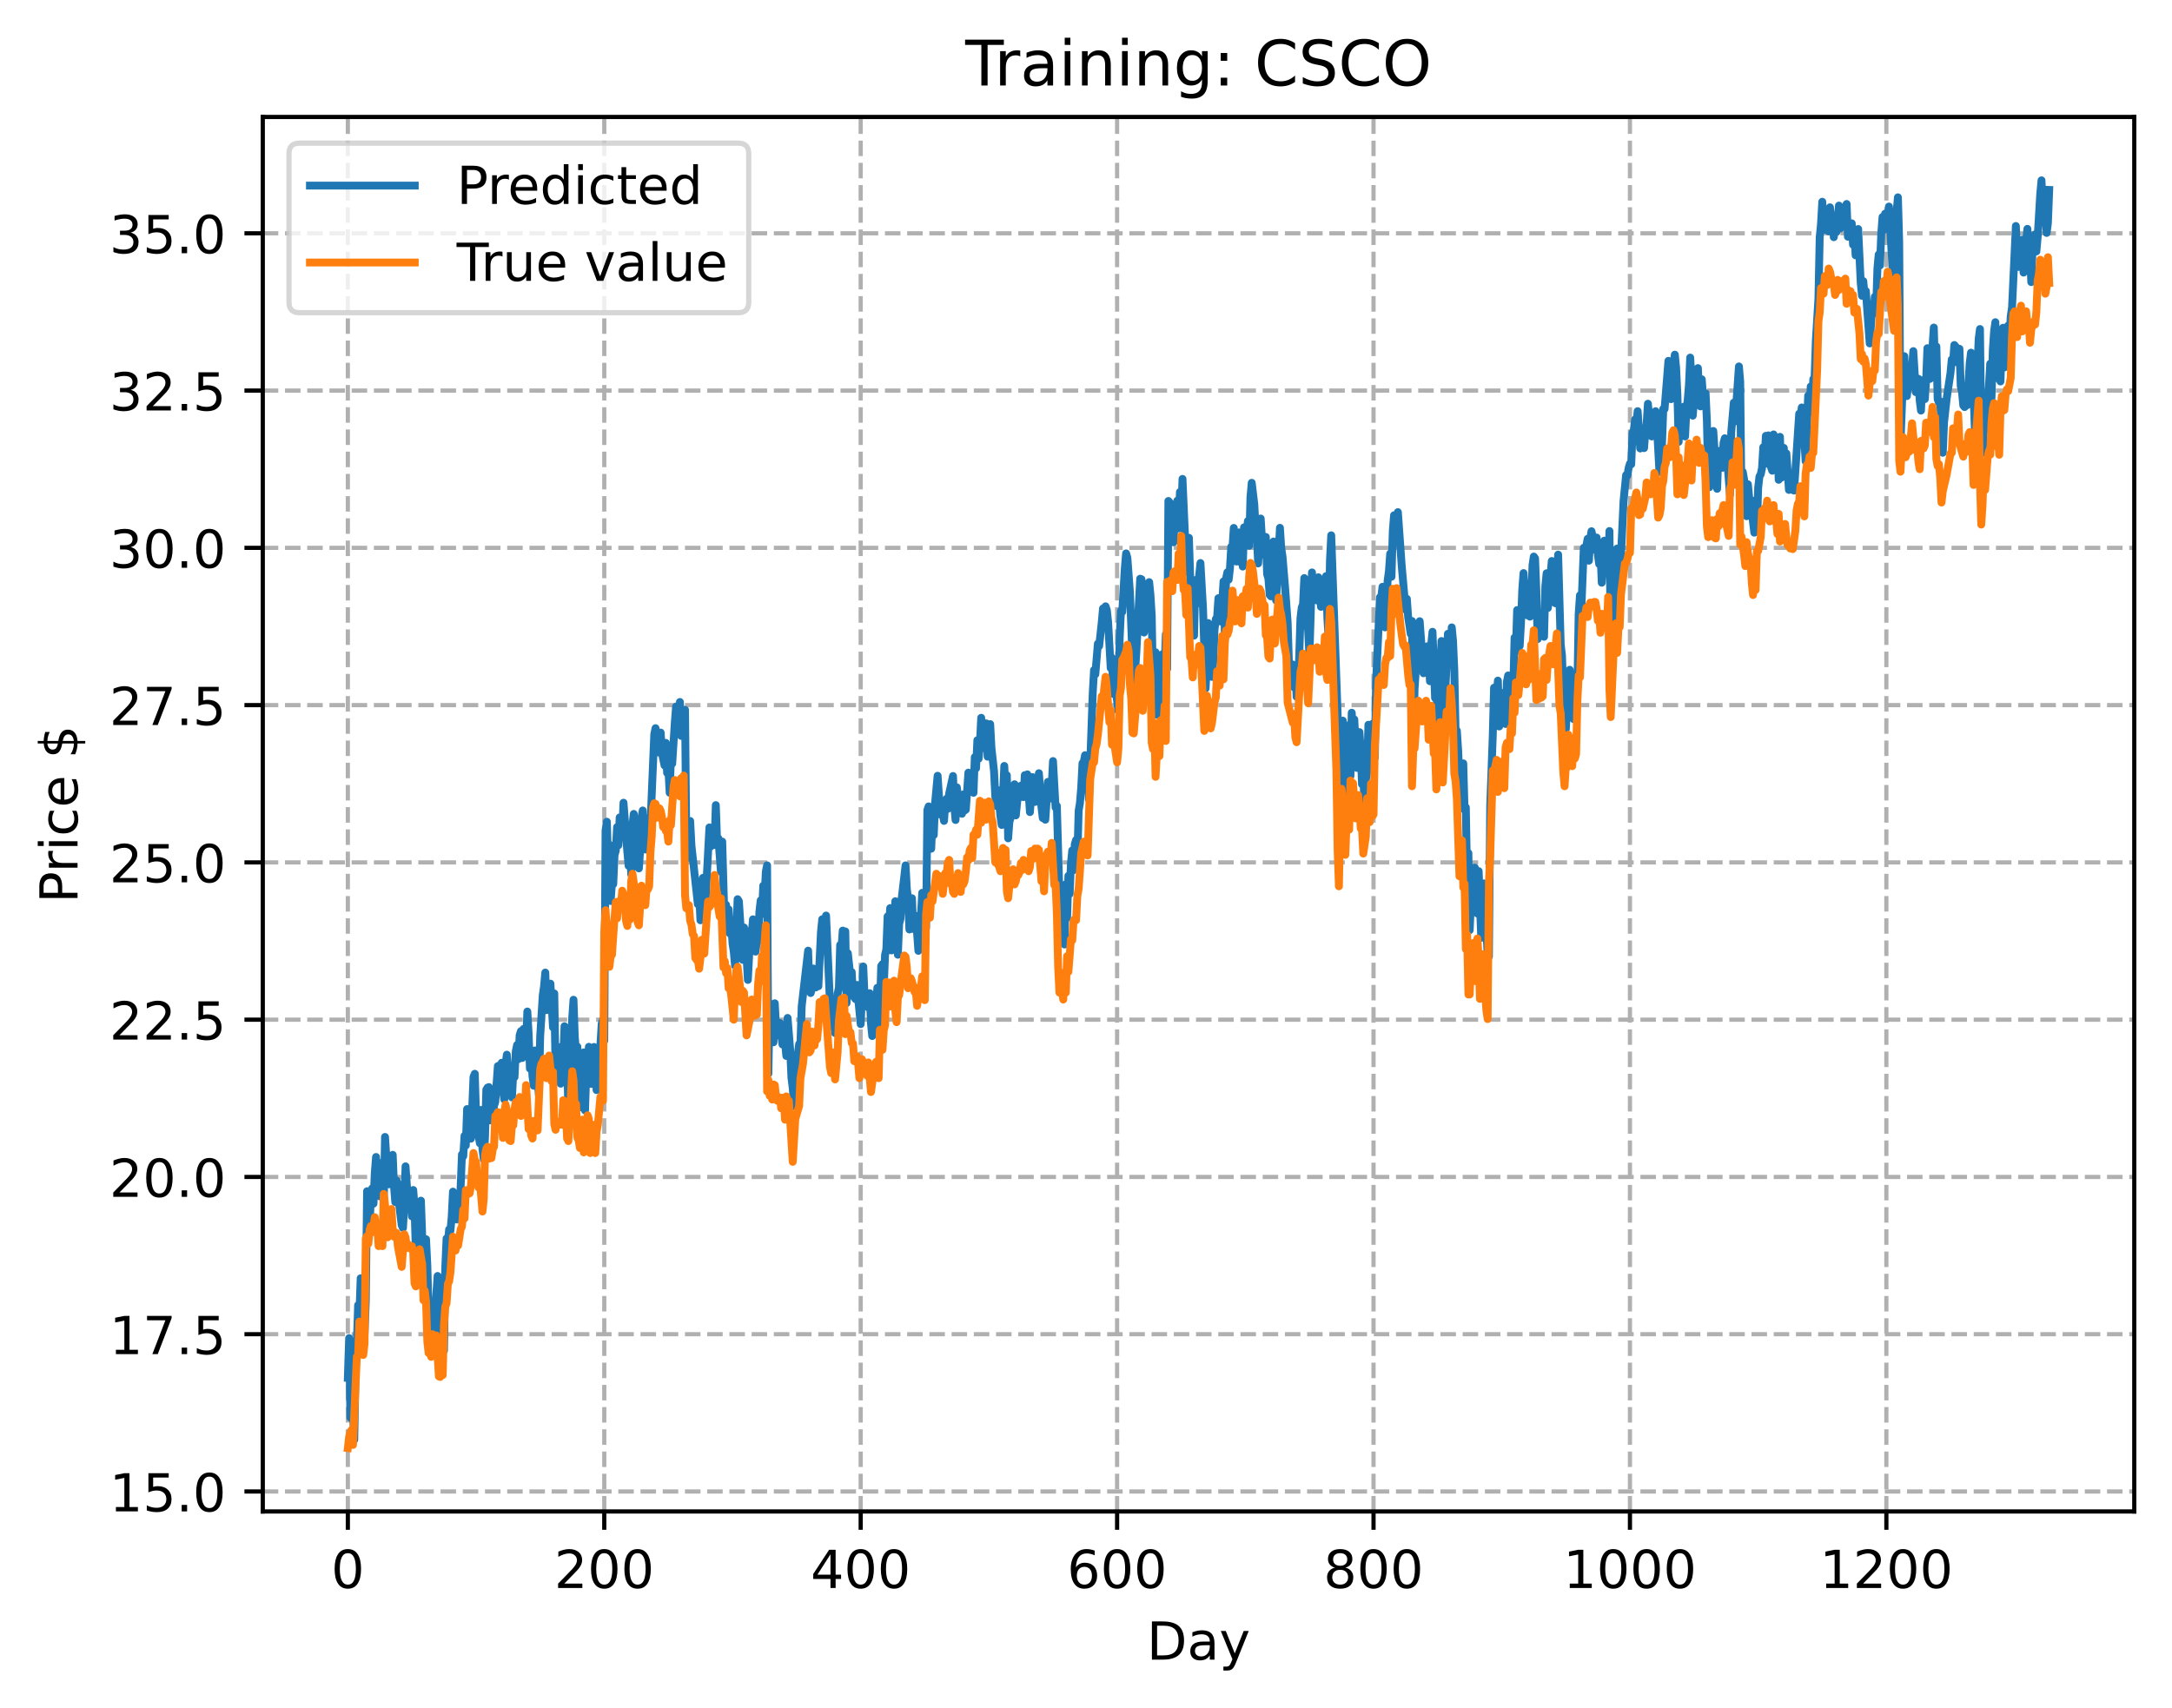 <?xml version="1.0" encoding="utf-8" standalone="no"?>
<!DOCTYPE svg PUBLIC "-//W3C//DTD SVG 1.1//EN"
  "http://www.w3.org/Graphics/SVG/1.1/DTD/svg11.dtd">
<!-- Created with matplotlib (https://matplotlib.org/) -->
<svg height="325.986pt" version="1.1" viewBox="0 0 414.464 325.986" width="414.464pt" xmlns="http://www.w3.org/2000/svg" xmlns:xlink="http://www.w3.org/1999/xlink">
 <defs>
  <style type="text/css">
*{stroke-linecap:butt;stroke-linejoin:round;}
  </style>
 </defs>
 <g id="figure_1">
  <g id="patch_1">
   <path d="M 0 325.986 
L 414.464 325.986 
L 414.464 0 
L 0 0 
z
" style="fill:#ffffff;"/>
  </g>
  <g id="axes_1">
   <g id="patch_2">
    <path d="M 50.144 288.43 
L 407.264 288.43 
L 407.264 22.318 
L 50.144 22.318 
z
" style="fill:#ffffff;"/>
   </g>
   <g id="matplotlib.axis_1">
    <g id="xtick_1">
     <g id="line2d_1">
      <path clip-path="url(#p7bdce6052b)" d="M 66.376 288.43 
L 66.376 22.318 
" style="fill:none;stroke:#b0b0b0;stroke-dasharray:2.96,1.28;stroke-dashoffset:0;stroke-width:0.8;"/>
     </g>
     <g id="line2d_2">
      <defs>
       <path d="M 0 0 
L 0 3.5 
" id="mce607d612c" style="stroke:#000000;stroke-width:0.8;"/>
      </defs>
      <g>
       <use style="stroke:#000000;stroke-width:0.8;" x="66.376" xlink:href="#mce607d612c" y="288.43"/>
      </g>
     </g>
     <g id="text_1">
      <!-- 0 -->
      <defs>
       <path d="M 31.781 66.406 
Q 24.172 66.406 20.328 58.906 
Q 16.5 51.422 16.5 36.375 
Q 16.5 21.391 20.328 13.891 
Q 24.172 6.391 31.781 6.391 
Q 39.453 6.391 43.281 13.891 
Q 47.125 21.391 47.125 36.375 
Q 47.125 51.422 43.281 58.906 
Q 39.453 66.406 31.781 66.406 
z
M 31.781 74.219 
Q 44.047 74.219 50.516 64.516 
Q 56.984 54.828 56.984 36.375 
Q 56.984 17.969 50.516 8.266 
Q 44.047 -1.422 31.781 -1.422 
Q 19.531 -1.422 13.062 8.266 
Q 6.594 17.969 6.594 36.375 
Q 6.594 54.828 13.062 64.516 
Q 19.531 74.219 31.781 74.219 
z
" id="DejaVuSans-48"/>
      </defs>
      <g transform="translate(63.195 303.029)scale(0.1 -0.1)">
       <use xlink:href="#DejaVuSans-48"/>
      </g>
     </g>
    </g>
    <g id="xtick_2">
     <g id="line2d_3">
      <path clip-path="url(#p7bdce6052b)" d="M 115.307 288.43 
L 115.307 22.318 
" style="fill:none;stroke:#b0b0b0;stroke-dasharray:2.96,1.28;stroke-dashoffset:0;stroke-width:0.8;"/>
     </g>
     <g id="line2d_4">
      <g>
       <use style="stroke:#000000;stroke-width:0.8;" x="115.307" xlink:href="#mce607d612c" y="288.43"/>
      </g>
     </g>
     <g id="text_2">
      <!-- 200 -->
      <defs>
       <path d="M 19.188 8.297 
L 53.609 8.297 
L 53.609 0 
L 7.328 0 
L 7.328 8.297 
Q 12.938 14.109 22.625 23.891 
Q 32.328 33.688 34.812 36.531 
Q 39.547 41.844 41.422 45.531 
Q 43.312 49.219 43.312 52.781 
Q 43.312 58.594 39.234 62.25 
Q 35.156 65.922 28.609 65.922 
Q 23.969 65.922 18.812 64.312 
Q 13.672 62.703 7.812 59.422 
L 7.812 69.391 
Q 13.766 71.781 18.938 73 
Q 24.125 74.219 28.422 74.219 
Q 39.75 74.219 46.484 68.547 
Q 53.219 62.891 53.219 53.422 
Q 53.219 48.922 51.531 44.891 
Q 49.859 40.875 45.406 35.406 
Q 44.188 33.984 37.641 27.219 
Q 31.109 20.453 19.188 8.297 
z
" id="DejaVuSans-50"/>
      </defs>
      <g transform="translate(105.763 303.029)scale(0.1 -0.1)">
       <use xlink:href="#DejaVuSans-50"/>
       <use x="63.623" xlink:href="#DejaVuSans-48"/>
       <use x="127.246" xlink:href="#DejaVuSans-48"/>
      </g>
     </g>
    </g>
    <g id="xtick_3">
     <g id="line2d_5">
      <path clip-path="url(#p7bdce6052b)" d="M 164.238 288.43 
L 164.238 22.318 
" style="fill:none;stroke:#b0b0b0;stroke-dasharray:2.96,1.28;stroke-dashoffset:0;stroke-width:0.8;"/>
     </g>
     <g id="line2d_6">
      <g>
       <use style="stroke:#000000;stroke-width:0.8;" x="164.238" xlink:href="#mce607d612c" y="288.43"/>
      </g>
     </g>
     <g id="text_3">
      <!-- 400 -->
      <defs>
       <path d="M 37.797 64.312 
L 12.891 25.391 
L 37.797 25.391 
z
M 35.203 72.906 
L 47.609 72.906 
L 47.609 25.391 
L 58.016 25.391 
L 58.016 17.188 
L 47.609 17.188 
L 47.609 0 
L 37.797 0 
L 37.797 17.188 
L 4.891 17.188 
L 4.891 26.703 
z
" id="DejaVuSans-52"/>
      </defs>
      <g transform="translate(154.694 303.029)scale(0.1 -0.1)">
       <use xlink:href="#DejaVuSans-52"/>
       <use x="63.623" xlink:href="#DejaVuSans-48"/>
       <use x="127.246" xlink:href="#DejaVuSans-48"/>
      </g>
     </g>
    </g>
    <g id="xtick_4">
     <g id="line2d_7">
      <path clip-path="url(#p7bdce6052b)" d="M 213.168 288.43 
L 213.168 22.318 
" style="fill:none;stroke:#b0b0b0;stroke-dasharray:2.96,1.28;stroke-dashoffset:0;stroke-width:0.8;"/>
     </g>
     <g id="line2d_8">
      <g>
       <use style="stroke:#000000;stroke-width:0.8;" x="213.168" xlink:href="#mce607d612c" y="288.43"/>
      </g>
     </g>
     <g id="text_4">
      <!-- 600 -->
      <defs>
       <path d="M 33.016 40.375 
Q 26.375 40.375 22.484 35.828 
Q 18.609 31.297 18.609 23.391 
Q 18.609 15.531 22.484 10.953 
Q 26.375 6.391 33.016 6.391 
Q 39.656 6.391 43.531 10.953 
Q 47.406 15.531 47.406 23.391 
Q 47.406 31.297 43.531 35.828 
Q 39.656 40.375 33.016 40.375 
z
M 52.594 71.297 
L 52.594 62.312 
Q 48.875 64.062 45.094 64.984 
Q 41.312 65.922 37.594 65.922 
Q 27.828 65.922 22.672 59.328 
Q 17.531 52.734 16.797 39.406 
Q 19.672 43.656 24.016 45.922 
Q 28.375 48.188 33.594 48.188 
Q 44.578 48.188 50.953 41.516 
Q 57.328 34.859 57.328 23.391 
Q 57.328 12.156 50.688 5.359 
Q 44.047 -1.422 33.016 -1.422 
Q 20.359 -1.422 13.672 8.266 
Q 6.984 17.969 6.984 36.375 
Q 6.984 53.656 15.188 63.938 
Q 23.391 74.219 37.203 74.219 
Q 40.922 74.219 44.703 73.484 
Q 48.484 72.75 52.594 71.297 
z
" id="DejaVuSans-54"/>
      </defs>
      <g transform="translate(203.625 303.029)scale(0.1 -0.1)">
       <use xlink:href="#DejaVuSans-54"/>
       <use x="63.623" xlink:href="#DejaVuSans-48"/>
       <use x="127.246" xlink:href="#DejaVuSans-48"/>
      </g>
     </g>
    </g>
    <g id="xtick_5">
     <g id="line2d_9">
      <path clip-path="url(#p7bdce6052b)" d="M 262.099 288.43 
L 262.099 22.318 
" style="fill:none;stroke:#b0b0b0;stroke-dasharray:2.96,1.28;stroke-dashoffset:0;stroke-width:0.8;"/>
     </g>
     <g id="line2d_10">
      <g>
       <use style="stroke:#000000;stroke-width:0.8;" x="262.099" xlink:href="#mce607d612c" y="288.43"/>
      </g>
     </g>
     <g id="text_5">
      <!-- 800 -->
      <defs>
       <path d="M 31.781 34.625 
Q 24.75 34.625 20.719 30.859 
Q 16.703 27.094 16.703 20.516 
Q 16.703 13.922 20.719 10.156 
Q 24.75 6.391 31.781 6.391 
Q 38.812 6.391 42.859 10.172 
Q 46.922 13.969 46.922 20.516 
Q 46.922 27.094 42.891 30.859 
Q 38.875 34.625 31.781 34.625 
z
M 21.922 38.812 
Q 15.578 40.375 12.031 44.719 
Q 8.5 49.078 8.5 55.328 
Q 8.5 64.062 14.719 69.141 
Q 20.953 74.219 31.781 74.219 
Q 42.672 74.219 48.875 69.141 
Q 55.078 64.062 55.078 55.328 
Q 55.078 49.078 51.531 44.719 
Q 48 40.375 41.703 38.812 
Q 48.828 37.156 52.797 32.312 
Q 56.781 27.484 56.781 20.516 
Q 56.781 9.906 50.312 4.234 
Q 43.844 -1.422 31.781 -1.422 
Q 19.734 -1.422 13.25 4.234 
Q 6.781 9.906 6.781 20.516 
Q 6.781 27.484 10.781 32.312 
Q 14.797 37.156 21.922 38.812 
z
M 18.312 54.391 
Q 18.312 48.734 21.844 45.562 
Q 25.391 42.391 31.781 42.391 
Q 38.141 42.391 41.719 45.562 
Q 45.312 48.734 45.312 54.391 
Q 45.312 60.062 41.719 63.234 
Q 38.141 66.406 31.781 66.406 
Q 25.391 66.406 21.844 63.234 
Q 18.312 60.062 18.312 54.391 
z
" id="DejaVuSans-56"/>
      </defs>
      <g transform="translate(252.555 303.029)scale(0.1 -0.1)">
       <use xlink:href="#DejaVuSans-56"/>
       <use x="63.623" xlink:href="#DejaVuSans-48"/>
       <use x="127.246" xlink:href="#DejaVuSans-48"/>
      </g>
     </g>
    </g>
    <g id="xtick_6">
     <g id="line2d_11">
      <path clip-path="url(#p7bdce6052b)" d="M 311.029 288.43 
L 311.029 22.318 
" style="fill:none;stroke:#b0b0b0;stroke-dasharray:2.96,1.28;stroke-dashoffset:0;stroke-width:0.8;"/>
     </g>
     <g id="line2d_12">
      <g>
       <use style="stroke:#000000;stroke-width:0.8;" x="311.029" xlink:href="#mce607d612c" y="288.43"/>
      </g>
     </g>
     <g id="text_6">
      <!-- 1000 -->
      <defs>
       <path d="M 12.406 8.297 
L 28.516 8.297 
L 28.516 63.922 
L 10.984 60.406 
L 10.984 69.391 
L 28.422 72.906 
L 38.281 72.906 
L 38.281 8.297 
L 54.391 8.297 
L 54.391 0 
L 12.406 0 
z
" id="DejaVuSans-49"/>
      </defs>
      <g transform="translate(298.304 303.029)scale(0.1 -0.1)">
       <use xlink:href="#DejaVuSans-49"/>
       <use x="63.623" xlink:href="#DejaVuSans-48"/>
       <use x="127.246" xlink:href="#DejaVuSans-48"/>
       <use x="190.869" xlink:href="#DejaVuSans-48"/>
      </g>
     </g>
    </g>
    <g id="xtick_7">
     <g id="line2d_13">
      <path clip-path="url(#p7bdce6052b)" d="M 359.96 288.43 
L 359.96 22.318 
" style="fill:none;stroke:#b0b0b0;stroke-dasharray:2.96,1.28;stroke-dashoffset:0;stroke-width:0.8;"/>
     </g>
     <g id="line2d_14">
      <g>
       <use style="stroke:#000000;stroke-width:0.8;" x="359.96" xlink:href="#mce607d612c" y="288.43"/>
      </g>
     </g>
     <g id="text_7">
      <!-- 1200 -->
      <g transform="translate(347.235 303.029)scale(0.1 -0.1)">
       <use xlink:href="#DejaVuSans-49"/>
       <use x="63.623" xlink:href="#DejaVuSans-50"/>
       <use x="127.246" xlink:href="#DejaVuSans-48"/>
       <use x="190.869" xlink:href="#DejaVuSans-48"/>
      </g>
     </g>
    </g>
    <g id="text_8">
     <!-- Day -->
     <defs>
      <path d="M 19.672 64.797 
L 19.672 8.109 
L 31.594 8.109 
Q 46.688 8.109 53.688 14.938 
Q 60.688 21.781 60.688 36.531 
Q 60.688 51.172 53.688 57.984 
Q 46.688 64.797 31.594 64.797 
z
M 9.812 72.906 
L 30.078 72.906 
Q 51.266 72.906 61.172 64.094 
Q 71.094 55.281 71.094 36.531 
Q 71.094 17.672 61.125 8.828 
Q 51.172 0 30.078 0 
L 9.812 0 
z
" id="DejaVuSans-68"/>
      <path d="M 34.281 27.484 
Q 23.391 27.484 19.188 25 
Q 14.984 22.516 14.984 16.5 
Q 14.984 11.719 18.141 8.906 
Q 21.297 6.109 26.703 6.109 
Q 34.188 6.109 38.703 11.406 
Q 43.219 16.703 43.219 25.484 
L 43.219 27.484 
z
M 52.203 31.203 
L 52.203 0 
L 43.219 0 
L 43.219 8.297 
Q 40.141 3.328 35.547 0.953 
Q 30.953 -1.422 24.312 -1.422 
Q 15.922 -1.422 10.953 3.297 
Q 6 8.016 6 15.922 
Q 6 25.141 12.172 29.828 
Q 18.359 34.516 30.609 34.516 
L 43.219 34.516 
L 43.219 35.406 
Q 43.219 41.609 39.141 45 
Q 35.062 48.391 27.688 48.391 
Q 23 48.391 18.547 47.266 
Q 14.109 46.141 10.016 43.891 
L 10.016 52.203 
Q 14.938 54.109 19.578 55.047 
Q 24.219 56 28.609 56 
Q 40.484 56 46.344 49.844 
Q 52.203 43.703 52.203 31.203 
z
" id="DejaVuSans-97"/>
      <path d="M 32.172 -5.078 
Q 28.375 -14.844 24.75 -17.812 
Q 21.141 -20.797 15.094 -20.797 
L 7.906 -20.797 
L 7.906 -13.281 
L 13.188 -13.281 
Q 16.891 -13.281 18.938 -11.516 
Q 21 -9.766 23.484 -3.219 
L 25.094 0.875 
L 2.984 54.688 
L 12.5 54.688 
L 29.594 11.922 
L 46.688 54.688 
L 56.203 54.688 
z
" id="DejaVuSans-121"/>
     </defs>
     <g transform="translate(218.83 316.707)scale(0.1 -0.1)">
      <use xlink:href="#DejaVuSans-68"/>
      <use x="77.002" xlink:href="#DejaVuSans-97"/>
      <use x="138.281" xlink:href="#DejaVuSans-121"/>
     </g>
    </g>
   </g>
   <g id="matplotlib.axis_2">
    <g id="ytick_1">
     <g id="line2d_15">
      <path clip-path="url(#p7bdce6052b)" d="M 50.144 284.617 
L 407.264 284.617 
" style="fill:none;stroke:#b0b0b0;stroke-dasharray:2.96,1.28;stroke-dashoffset:0;stroke-width:0.8;"/>
     </g>
     <g id="line2d_16">
      <defs>
       <path d="M 0 0 
L -3.5 0 
" id="ma6595db8f3" style="stroke:#000000;stroke-width:0.8;"/>
      </defs>
      <g>
       <use style="stroke:#000000;stroke-width:0.8;" x="50.144" xlink:href="#ma6595db8f3" y="284.617"/>
      </g>
     </g>
     <g id="text_9">
      <!-- 15.0 -->
      <defs>
       <path d="M 10.797 72.906 
L 49.516 72.906 
L 49.516 64.594 
L 19.828 64.594 
L 19.828 46.734 
Q 21.969 47.469 24.109 47.828 
Q 26.266 48.188 28.422 48.188 
Q 40.625 48.188 47.75 41.5 
Q 54.891 34.812 54.891 23.391 
Q 54.891 11.625 47.562 5.094 
Q 40.234 -1.422 26.906 -1.422 
Q 22.312 -1.422 17.547 -0.641 
Q 12.797 0.141 7.719 1.703 
L 7.719 11.625 
Q 12.109 9.234 16.797 8.062 
Q 21.484 6.891 26.703 6.891 
Q 35.156 6.891 40.078 11.328 
Q 45.016 15.766 45.016 23.391 
Q 45.016 31 40.078 35.438 
Q 35.156 39.891 26.703 39.891 
Q 22.75 39.891 18.812 39.016 
Q 14.891 38.141 10.797 36.281 
z
" id="DejaVuSans-53"/>
       <path d="M 10.688 12.406 
L 21 12.406 
L 21 0 
L 10.688 0 
z
" id="DejaVuSans-46"/>
      </defs>
      <g transform="translate(20.878 288.417)scale(0.1 -0.1)">
       <use xlink:href="#DejaVuSans-49"/>
       <use x="63.623" xlink:href="#DejaVuSans-53"/>
       <use x="127.246" xlink:href="#DejaVuSans-46"/>
       <use x="159.033" xlink:href="#DejaVuSans-48"/>
      </g>
     </g>
    </g>
    <g id="ytick_2">
     <g id="line2d_17">
      <path clip-path="url(#p7bdce6052b)" d="M 50.144 254.605 
L 407.264 254.605 
" style="fill:none;stroke:#b0b0b0;stroke-dasharray:2.96,1.28;stroke-dashoffset:0;stroke-width:0.8;"/>
     </g>
     <g id="line2d_18">
      <g>
       <use style="stroke:#000000;stroke-width:0.8;" x="50.144" xlink:href="#ma6595db8f3" y="254.605"/>
      </g>
     </g>
     <g id="text_10">
      <!-- 17.5 -->
      <defs>
       <path d="M 8.203 72.906 
L 55.078 72.906 
L 55.078 68.703 
L 28.609 0 
L 18.312 0 
L 43.219 64.594 
L 8.203 64.594 
z
" id="DejaVuSans-55"/>
      </defs>
      <g transform="translate(20.878 258.405)scale(0.1 -0.1)">
       <use xlink:href="#DejaVuSans-49"/>
       <use x="63.623" xlink:href="#DejaVuSans-55"/>
       <use x="127.246" xlink:href="#DejaVuSans-46"/>
       <use x="159.033" xlink:href="#DejaVuSans-53"/>
      </g>
     </g>
    </g>
    <g id="ytick_3">
     <g id="line2d_19">
      <path clip-path="url(#p7bdce6052b)" d="M 50.144 224.593 
L 407.264 224.593 
" style="fill:none;stroke:#b0b0b0;stroke-dasharray:2.96,1.28;stroke-dashoffset:0;stroke-width:0.8;"/>
     </g>
     <g id="line2d_20">
      <g>
       <use style="stroke:#000000;stroke-width:0.8;" x="50.144" xlink:href="#ma6595db8f3" y="224.593"/>
      </g>
     </g>
     <g id="text_11">
      <!-- 20.0 -->
      <g transform="translate(20.878 228.392)scale(0.1 -0.1)">
       <use xlink:href="#DejaVuSans-50"/>
       <use x="63.623" xlink:href="#DejaVuSans-48"/>
       <use x="127.246" xlink:href="#DejaVuSans-46"/>
       <use x="159.033" xlink:href="#DejaVuSans-48"/>
      </g>
     </g>
    </g>
    <g id="ytick_4">
     <g id="line2d_21">
      <path clip-path="url(#p7bdce6052b)" d="M 50.144 194.581 
L 407.264 194.581 
" style="fill:none;stroke:#b0b0b0;stroke-dasharray:2.96,1.28;stroke-dashoffset:0;stroke-width:0.8;"/>
     </g>
     <g id="line2d_22">
      <g>
       <use style="stroke:#000000;stroke-width:0.8;" x="50.144" xlink:href="#ma6595db8f3" y="194.581"/>
      </g>
     </g>
     <g id="text_12">
      <!-- 22.5 -->
      <g transform="translate(20.878 198.38)scale(0.1 -0.1)">
       <use xlink:href="#DejaVuSans-50"/>
       <use x="63.623" xlink:href="#DejaVuSans-50"/>
       <use x="127.246" xlink:href="#DejaVuSans-46"/>
       <use x="159.033" xlink:href="#DejaVuSans-53"/>
      </g>
     </g>
    </g>
    <g id="ytick_5">
     <g id="line2d_23">
      <path clip-path="url(#p7bdce6052b)" d="M 50.144 164.569 
L 407.264 164.569 
" style="fill:none;stroke:#b0b0b0;stroke-dasharray:2.96,1.28;stroke-dashoffset:0;stroke-width:0.8;"/>
     </g>
     <g id="line2d_24">
      <g>
       <use style="stroke:#000000;stroke-width:0.8;" x="50.144" xlink:href="#ma6595db8f3" y="164.569"/>
      </g>
     </g>
     <g id="text_13">
      <!-- 25.0 -->
      <g transform="translate(20.878 168.368)scale(0.1 -0.1)">
       <use xlink:href="#DejaVuSans-50"/>
       <use x="63.623" xlink:href="#DejaVuSans-53"/>
       <use x="127.246" xlink:href="#DejaVuSans-46"/>
       <use x="159.033" xlink:href="#DejaVuSans-48"/>
      </g>
     </g>
    </g>
    <g id="ytick_6">
     <g id="line2d_25">
      <path clip-path="url(#p7bdce6052b)" d="M 50.144 134.557 
L 407.264 134.557 
" style="fill:none;stroke:#b0b0b0;stroke-dasharray:2.96,1.28;stroke-dashoffset:0;stroke-width:0.8;"/>
     </g>
     <g id="line2d_26">
      <g>
       <use style="stroke:#000000;stroke-width:0.8;" x="50.144" xlink:href="#ma6595db8f3" y="134.557"/>
      </g>
     </g>
     <g id="text_14">
      <!-- 27.5 -->
      <g transform="translate(20.878 138.356)scale(0.1 -0.1)">
       <use xlink:href="#DejaVuSans-50"/>
       <use x="63.623" xlink:href="#DejaVuSans-55"/>
       <use x="127.246" xlink:href="#DejaVuSans-46"/>
       <use x="159.033" xlink:href="#DejaVuSans-53"/>
      </g>
     </g>
    </g>
    <g id="ytick_7">
     <g id="line2d_27">
      <path clip-path="url(#p7bdce6052b)" d="M 50.144 104.545 
L 407.264 104.545 
" style="fill:none;stroke:#b0b0b0;stroke-dasharray:2.96,1.28;stroke-dashoffset:0;stroke-width:0.8;"/>
     </g>
     <g id="line2d_28">
      <g>
       <use style="stroke:#000000;stroke-width:0.8;" x="50.144" xlink:href="#ma6595db8f3" y="104.545"/>
      </g>
     </g>
     <g id="text_15">
      <!-- 30.0 -->
      <defs>
       <path d="M 40.578 39.312 
Q 47.656 37.797 51.625 33 
Q 55.609 28.219 55.609 21.188 
Q 55.609 10.406 48.188 4.484 
Q 40.766 -1.422 27.094 -1.422 
Q 22.516 -1.422 17.656 -0.516 
Q 12.797 0.391 7.625 2.203 
L 7.625 11.719 
Q 11.719 9.328 16.594 8.109 
Q 21.484 6.891 26.812 6.891 
Q 36.078 6.891 40.938 10.547 
Q 45.797 14.203 45.797 21.188 
Q 45.797 27.641 41.281 31.266 
Q 36.766 34.906 28.719 34.906 
L 20.219 34.906 
L 20.219 43.016 
L 29.109 43.016 
Q 36.375 43.016 40.234 45.922 
Q 44.094 48.828 44.094 54.297 
Q 44.094 59.906 40.109 62.906 
Q 36.141 65.922 28.719 65.922 
Q 24.656 65.922 20.016 65.031 
Q 15.375 64.156 9.812 62.312 
L 9.812 71.094 
Q 15.438 72.656 20.344 73.438 
Q 25.25 74.219 29.594 74.219 
Q 40.828 74.219 47.359 69.109 
Q 53.906 64.016 53.906 55.328 
Q 53.906 49.266 50.438 45.094 
Q 46.969 40.922 40.578 39.312 
z
" id="DejaVuSans-51"/>
      </defs>
      <g transform="translate(20.878 108.344)scale(0.1 -0.1)">
       <use xlink:href="#DejaVuSans-51"/>
       <use x="63.623" xlink:href="#DejaVuSans-48"/>
       <use x="127.246" xlink:href="#DejaVuSans-46"/>
       <use x="159.033" xlink:href="#DejaVuSans-48"/>
      </g>
     </g>
    </g>
    <g id="ytick_8">
     <g id="line2d_29">
      <path clip-path="url(#p7bdce6052b)" d="M 50.144 74.533 
L 407.264 74.533 
" style="fill:none;stroke:#b0b0b0;stroke-dasharray:2.96,1.28;stroke-dashoffset:0;stroke-width:0.8;"/>
     </g>
     <g id="line2d_30">
      <g>
       <use style="stroke:#000000;stroke-width:0.8;" x="50.144" xlink:href="#ma6595db8f3" y="74.533"/>
      </g>
     </g>
     <g id="text_16">
      <!-- 32.5 -->
      <g transform="translate(20.878 78.332)scale(0.1 -0.1)">
       <use xlink:href="#DejaVuSans-51"/>
       <use x="63.623" xlink:href="#DejaVuSans-50"/>
       <use x="127.246" xlink:href="#DejaVuSans-46"/>
       <use x="159.033" xlink:href="#DejaVuSans-53"/>
      </g>
     </g>
    </g>
    <g id="ytick_9">
     <g id="line2d_31">
      <path clip-path="url(#p7bdce6052b)" d="M 50.144 44.521 
L 407.264 44.521 
" style="fill:none;stroke:#b0b0b0;stroke-dasharray:2.96,1.28;stroke-dashoffset:0;stroke-width:0.8;"/>
     </g>
     <g id="line2d_32">
      <g>
       <use style="stroke:#000000;stroke-width:0.8;" x="50.144" xlink:href="#ma6595db8f3" y="44.521"/>
      </g>
     </g>
     <g id="text_17">
      <!-- 35.0 -->
      <g transform="translate(20.878 48.32)scale(0.1 -0.1)">
       <use xlink:href="#DejaVuSans-51"/>
       <use x="63.623" xlink:href="#DejaVuSans-53"/>
       <use x="127.246" xlink:href="#DejaVuSans-46"/>
       <use x="159.033" xlink:href="#DejaVuSans-48"/>
      </g>
     </g>
    </g>
    <g id="text_18">
     <!-- Price $ -->
     <defs>
      <path d="M 19.672 64.797 
L 19.672 37.406 
L 32.078 37.406 
Q 38.969 37.406 42.719 40.969 
Q 46.484 44.531 46.484 51.125 
Q 46.484 57.672 42.719 61.234 
Q 38.969 64.797 32.078 64.797 
z
M 9.812 72.906 
L 32.078 72.906 
Q 44.344 72.906 50.609 67.359 
Q 56.891 61.812 56.891 51.125 
Q 56.891 40.328 50.609 34.812 
Q 44.344 29.297 32.078 29.297 
L 19.672 29.297 
L 19.672 0 
L 9.812 0 
z
" id="DejaVuSans-80"/>
      <path d="M 41.109 46.297 
Q 39.594 47.172 37.812 47.578 
Q 36.031 48 33.891 48 
Q 26.266 48 22.188 43.047 
Q 18.109 38.094 18.109 28.812 
L 18.109 0 
L 9.078 0 
L 9.078 54.688 
L 18.109 54.688 
L 18.109 46.188 
Q 20.953 51.172 25.484 53.578 
Q 30.031 56 36.531 56 
Q 37.453 56 38.578 55.875 
Q 39.703 55.766 41.062 55.516 
z
" id="DejaVuSans-114"/>
      <path d="M 9.422 54.688 
L 18.406 54.688 
L 18.406 0 
L 9.422 0 
z
M 9.422 75.984 
L 18.406 75.984 
L 18.406 64.594 
L 9.422 64.594 
z
" id="DejaVuSans-105"/>
      <path d="M 48.781 52.594 
L 48.781 44.188 
Q 44.969 46.297 41.141 47.344 
Q 37.312 48.391 33.406 48.391 
Q 24.656 48.391 19.812 42.844 
Q 14.984 37.312 14.984 27.297 
Q 14.984 17.281 19.812 11.734 
Q 24.656 6.203 33.406 6.203 
Q 37.312 6.203 41.141 7.25 
Q 44.969 8.297 48.781 10.406 
L 48.781 2.094 
Q 45.016 0.344 40.984 -0.531 
Q 36.969 -1.422 32.422 -1.422 
Q 20.062 -1.422 12.781 6.344 
Q 5.516 14.109 5.516 27.297 
Q 5.516 40.672 12.859 48.328 
Q 20.219 56 33.016 56 
Q 37.156 56 41.109 55.141 
Q 45.062 54.297 48.781 52.594 
z
" id="DejaVuSans-99"/>
      <path d="M 56.203 29.594 
L 56.203 25.203 
L 14.891 25.203 
Q 15.484 15.922 20.484 11.062 
Q 25.484 6.203 34.422 6.203 
Q 39.594 6.203 44.453 7.469 
Q 49.312 8.734 54.109 11.281 
L 54.109 2.781 
Q 49.266 0.734 44.188 -0.344 
Q 39.109 -1.422 33.891 -1.422 
Q 20.797 -1.422 13.156 6.188 
Q 5.516 13.812 5.516 26.812 
Q 5.516 40.234 12.766 48.109 
Q 20.016 56 32.328 56 
Q 43.359 56 49.781 48.891 
Q 56.203 41.797 56.203 29.594 
z
M 47.219 32.234 
Q 47.125 39.594 43.094 43.984 
Q 39.062 48.391 32.422 48.391 
Q 24.906 48.391 20.391 44.141 
Q 15.875 39.891 15.188 32.172 
z
" id="DejaVuSans-101"/>
      <path id="DejaVuSans-32"/>
      <path d="M 33.797 -14.703 
L 28.906 -14.703 
L 28.859 0 
Q 23.734 0.094 18.609 1.188 
Q 13.484 2.297 8.297 4.5 
L 8.297 13.281 
Q 13.281 10.156 18.375 8.562 
Q 23.484 6.984 28.906 6.938 
L 28.906 29.203 
Q 18.109 30.953 13.203 35.156 
Q 8.297 39.359 8.297 46.688 
Q 8.297 54.641 13.625 59.219 
Q 18.953 63.812 28.906 64.5 
L 28.906 75.984 
L 33.797 75.984 
L 33.797 64.656 
Q 38.328 64.453 42.578 63.688 
Q 46.828 62.938 50.875 61.625 
L 50.875 53.078 
Q 46.828 55.125 42.547 56.25 
Q 38.281 57.375 33.797 57.562 
L 33.797 36.719 
Q 44.875 35.016 50.094 30.609 
Q 55.328 26.219 55.328 18.609 
Q 55.328 10.359 49.781 5.594 
Q 44.234 0.828 33.797 0.094 
z
M 28.906 37.594 
L 28.906 57.625 
Q 23.25 56.984 20.266 54.391 
Q 17.281 51.812 17.281 47.516 
Q 17.281 43.312 20.031 40.969 
Q 22.797 38.625 28.906 37.594 
z
M 33.797 28.219 
L 33.797 7.078 
Q 39.984 7.906 43.141 10.594 
Q 46.297 13.281 46.297 17.672 
Q 46.297 21.969 43.281 24.5 
Q 40.281 27.047 33.797 28.219 
z
" id="DejaVuSans-36"/>
     </defs>
     <g transform="translate(14.798 172.342)rotate(-90)scale(0.1 -0.1)">
      <use xlink:href="#DejaVuSans-80"/>
      <use x="58.553" xlink:href="#DejaVuSans-114"/>
      <use x="99.666" xlink:href="#DejaVuSans-105"/>
      <use x="127.449" xlink:href="#DejaVuSans-99"/>
      <use x="182.43" xlink:href="#DejaVuSans-101"/>
      <use x="243.953" xlink:href="#DejaVuSans-32"/>
      <use x="275.74" xlink:href="#DejaVuSans-36"/>
     </g>
    </g>
   </g>
   <g id="line2d_33">
    <path clip-path="url(#p7bdce6052b)" d="M 66.376 262.928 
L 66.621 255.354 
L 66.866 270.535 
L 67.11 267.768 
L 67.355 269.412 
L 67.6 274.758 
L 67.844 261.286 
L 68.089 256.503 
L 68.334 249.055 
L 68.578 250.809 
L 68.823 243.923 
L 69.068 248.221 
L 69.312 250.507 
L 69.557 254.534 
L 69.802 248.328 
L 70.046 227.314 
L 70.291 228.889 
L 70.536 234.277 
L 70.78 227.641 
L 71.025 226.776 
L 71.27 229.699 
L 71.514 223.885 
L 71.759 220.783 
L 72.003 227.744 
L 72.248 227.137 
L 72.493 228.299 
L 72.737 221.929 
L 73.227 229.378 
L 73.471 216.961 
L 73.961 224.41 
L 74.205 226.003 
L 74.45 224.57 
L 74.695 221.086 
L 74.939 220.373 
L 75.184 226.393 
L 75.429 229.403 
L 75.673 225.288 
L 75.918 225.913 
L 76.163 229.757 
L 76.652 233.79 
L 76.897 234.351 
L 77.141 229.998 
L 77.386 222.568 
L 77.875 229.582 
L 78.364 228.113 
L 78.609 232.12 
L 78.854 227.082 
L 79.098 230.224 
L 79.343 238.548 
L 79.588 239.718 
L 79.832 237.812 
L 80.322 229.121 
L 80.566 235.824 
L 80.811 237.438 
L 81.056 241.773 
L 81.3 236.484 
L 81.545 241.486 
L 81.79 250.612 
L 82.034 249.95 
L 82.279 248.335 
L 82.524 255.372 
L 82.768 251.542 
L 83.013 250.55 
L 83.502 243.494 
L 83.747 251.558 
L 84.236 256.444 
L 84.481 252.143 
L 84.725 257.713 
L 84.97 241.796 
L 85.215 236.334 
L 85.459 237.051 
L 85.704 234.601 
L 85.949 234.86 
L 86.193 232.248 
L 86.438 227.401 
L 86.683 227.975 
L 86.927 231.303 
L 87.172 232.718 
L 87.417 230.976 
L 87.661 232.363 
L 88.151 220.293 
L 88.395 220.654 
L 88.64 216.737 
L 88.885 218.601 
L 89.129 211.638 
L 89.374 215.26 
L 89.619 215.255 
L 89.863 217.293 
L 90.352 205.52 
L 90.597 204.904 
L 90.842 212.781 
L 91.086 212.292 
L 91.331 216.833 
L 91.576 218.173 
L 91.82 211.801 
L 92.065 219.222 
L 92.31 221.223 
L 92.554 216.893 
L 92.799 207.932 
L 93.044 207.539 
L 93.288 207.445 
L 93.533 213.806 
L 93.778 212.288 
L 94.022 213.641 
L 94.267 210.984 
L 94.512 210.266 
L 95.001 203.44 
L 95.246 203.333 
L 95.49 205.159 
L 95.735 202.803 
L 95.979 207.89 
L 96.224 209.801 
L 96.469 203.192 
L 96.713 201.26 
L 97.203 208.477 
L 97.447 208.568 
L 97.692 209.41 
L 97.937 204.817 
L 98.181 205.554 
L 98.426 200.603 
L 98.671 199.396 
L 98.915 202.118 
L 99.16 197.539 
L 99.405 196.77 
L 99.649 201.897 
L 99.894 196.354 
L 100.139 201.616 
L 100.383 198.925 
L 100.628 193.024 
L 100.873 197.229 
L 101.117 203.917 
L 101.362 200.672 
L 101.607 205.351 
L 101.851 207.192 
L 102.096 200.447 
L 102.34 202.81 
L 102.83 208.965 
L 103.074 197.835 
L 103.564 189.985 
L 103.808 188.272 
L 104.053 185.594 
L 104.298 192.757 
L 104.542 192.548 
L 105.032 187.705 
L 105.521 196.05 
L 105.766 189.577 
L 106.01 203.809 
L 106.255 203.795 
L 106.5 201.444 
L 106.744 202.779 
L 106.989 206.799 
L 107.234 199.658 
L 107.478 202.283 
L 107.723 195.834 
L 108.212 202.197 
L 108.457 211.913 
L 108.701 208.138 
L 109.191 194.227 
L 109.435 190.78 
L 109.68 197.848 
L 109.925 200.847 
L 110.169 199.723 
L 110.414 205.643 
L 110.659 205.738 
L 110.903 211.317 
L 111.393 200.825 
L 111.637 211.907 
L 111.882 204.393 
L 112.127 203.35 
L 112.371 199.76 
L 112.616 201.731 
L 112.861 206.848 
L 113.35 199.792 
L 113.595 203.126 
L 113.839 208.026 
L 114.328 201.29 
L 114.573 199.373 
L 114.818 195.341 
L 115.062 194.581 
L 115.307 198.59 
L 115.552 158.463 
L 115.796 156.806 
L 116.041 164.318 
L 116.286 161.175 
L 116.53 171.934 
L 116.775 168.444 
L 117.02 168.723 
L 117.264 163.155 
L 117.509 162.347 
L 117.754 157.834 
L 117.998 161.307 
L 118.243 155.989 
L 118.488 159.592 
L 118.732 158.716 
L 118.977 153.18 
L 119.711 162.58 
L 119.955 165.228 
L 120.2 160.336 
L 120.445 166.851 
L 120.689 157.506 
L 120.934 155.316 
L 121.423 163.162 
L 121.668 159.557 
L 121.913 165.715 
L 122.157 162.177 
L 122.402 156.044 
L 122.647 154.66 
L 122.891 162.095 
L 123.136 158.937 
L 123.381 162.134 
L 123.625 156.124 
L 123.87 159.276 
L 124.115 157.527 
L 124.849 140.106 
L 125.093 138.96 
L 125.338 141.993 
L 125.583 143.59 
L 125.827 143.033 
L 126.072 139.798 
L 126.316 143.705 
L 126.806 146.069 
L 127.05 141.76 
L 127.295 147.488 
L 127.54 146.835 
L 127.784 151.279 
L 128.029 144.532 
L 128.274 145.724 
L 128.763 137.965 
L 129.008 134.825 
L 129.252 137.781 
L 129.497 138.356 
L 129.742 133.957 
L 129.986 140.431 
L 130.231 137.062 
L 130.476 139.492 
L 130.72 135.451 
L 130.965 160.962 
L 131.21 163.709 
L 131.454 161.195 
L 131.699 156.669 
L 131.943 161.364 
L 133.167 172.558 
L 133.411 170.529 
L 133.656 175.613 
L 133.901 170.173 
L 134.145 167.513 
L 134.39 170.63 
L 134.635 171.668 
L 135.369 157.898 
L 135.613 161.536 
L 135.858 159.331 
L 136.103 159.894 
L 136.347 161.228 
L 136.592 153.637 
L 136.837 160.574 
L 137.081 159.975 
L 137.571 166.369 
L 137.815 160.593 
L 138.304 177.759 
L 138.549 172.663 
L 138.794 175.351 
L 139.038 173.525 
L 139.283 178.146 
L 139.528 175.567 
L 139.772 180.001 
L 140.017 181.587 
L 140.262 184.256 
L 140.751 171.589 
L 140.996 171.976 
L 141.73 183.165 
L 141.974 176.995 
L 142.219 178.352 
L 142.708 186.997 
L 143.198 177.584 
L 143.442 178.19 
L 143.687 175.429 
L 144.176 181.598 
L 144.421 179.476 
L 144.665 179.676 
L 144.91 173.958 
L 145.155 171.823 
L 145.399 174.418 
L 145.644 169.011 
L 145.889 171.265 
L 146.133 166.378 
L 146.378 165.129 
L 146.623 204.887 
L 146.867 191.466 
L 147.112 196.647 
L 147.357 192.91 
L 147.601 198.9 
L 147.846 191.454 
L 148.091 196.087 
L 148.335 196.384 
L 148.58 197.588 
L 148.825 195.217 
L 149.314 199.318 
L 149.559 196.38 
L 150.048 201.505 
L 150.292 194.253 
L 150.782 200.324 
L 151.026 205.661 
L 151.271 207.644 
L 151.516 211.072 
L 151.76 204.332 
L 152.005 201.297 
L 152.25 201.175 
L 152.494 199.228 
L 152.739 199.176 
L 152.984 191.986 
L 154.207 181.41 
L 154.452 188.85 
L 154.696 189.497 
L 154.941 188.651 
L 155.186 184.817 
L 155.675 188.425 
L 155.919 186.082 
L 156.164 188.2 
L 156.653 177.893 
L 156.898 175.42 
L 157.143 180.47 
L 157.387 175.868 
L 157.632 174.711 
L 158.366 191.155 
L 158.855 195.947 
L 159.1 190.772 
L 159.345 197.137 
L 159.589 196.865 
L 159.834 189.642 
L 160.079 188.502 
L 160.323 180.315 
L 160.568 181.023 
L 160.813 177.585 
L 161.057 180.069 
L 161.302 177.734 
L 161.546 191.41 
L 161.791 181.902 
L 162.28 186.419 
L 162.525 185.491 
L 162.77 189.998 
L 163.259 190.666 
L 163.504 187.949 
L 164.238 195.432 
L 164.727 184.431 
L 164.972 190.107 
L 165.216 191.605 
L 165.461 191.829 
L 165.706 192.279 
L 165.95 189.53 
L 166.195 195.268 
L 166.44 197.709 
L 166.684 194.344 
L 166.929 193.724 
L 167.174 191.645 
L 167.418 188.495 
L 167.663 196.148 
L 167.907 192.409 
L 168.152 184.342 
L 168.397 183.987 
L 168.641 188.322 
L 168.886 182.223 
L 169.131 181.179 
L 169.375 174.867 
L 169.62 177.001 
L 169.865 173.29 
L 170.109 181.369 
L 170.354 177.807 
L 170.599 176.591 
L 170.843 171.978 
L 171.088 179.218 
L 171.333 182.19 
L 171.577 176.297 
L 171.822 175.377 
L 172.067 171.394 
L 172.556 167.247 
L 172.801 165.14 
L 173.045 169.671 
L 173.29 171.522 
L 173.534 177.369 
L 173.779 175.04 
L 174.024 171.408 
L 174.268 177.272 
L 174.513 176.533 
L 174.758 174.767 
L 175.247 181.449 
L 175.492 179.07 
L 175.981 170.374 
L 176.226 172.605 
L 176.47 178.569 
L 176.715 176.953 
L 176.96 154.577 
L 177.204 153.883 
L 177.449 161.209 
L 177.694 161.964 
L 177.938 156.594 
L 178.183 159.355 
L 178.428 153.296 
L 178.917 148.037 
L 179.406 155.426 
L 179.651 154.744 
L 179.895 155.434 
L 180.14 156.654 
L 180.385 153.153 
L 180.629 152.421 
L 180.874 154.34 
L 181.119 151.427 
L 181.853 148.084 
L 182.097 153.85 
L 182.342 156.482 
L 182.587 150.252 
L 182.831 152.402 
L 183.076 151.596 
L 183.321 154.201 
L 183.565 155.291 
L 183.81 151.601 
L 184.055 154.679 
L 184.299 154.503 
L 184.789 147.438 
L 185.033 150.769 
L 185.278 147.882 
L 185.522 147.478 
L 185.767 151.286 
L 186.012 144.48 
L 186.256 146.612 
L 186.501 141.252 
L 186.746 144.79 
L 186.99 141.909 
L 187.235 136.973 
L 187.48 142.75 
L 187.724 137.932 
L 187.969 140.57 
L 188.214 138.055 
L 188.458 144.397 
L 188.948 138.179 
L 189.192 142.728 
L 189.682 147.179 
L 189.926 152.018 
L 190.171 153.821 
L 190.416 150.787 
L 190.905 155.775 
L 191.15 157.429 
L 191.639 146.166 
L 191.883 150.624 
L 192.128 147.94 
L 192.373 159.98 
L 192.617 156.778 
L 192.862 156.052 
L 193.107 153 
L 193.351 151.727 
L 193.596 149.657 
L 193.841 155.603 
L 194.33 150.792 
L 194.575 152.171 
L 194.819 149.931 
L 195.064 150.113 
L 195.309 152.113 
L 195.553 147.915 
L 195.798 150.531 
L 196.043 147.77 
L 196.532 154.974 
L 197.021 148.292 
L 197.51 153.038 
L 197.755 149.844 
L 198 150.098 
L 198.244 147.547 
L 198.734 154.014 
L 198.978 156.113 
L 199.223 150.991 
L 199.468 156.426 
L 199.957 149.204 
L 200.202 149.477 
L 200.446 152.389 
L 200.691 149.933 
L 200.936 145.23 
L 201.425 154.093 
L 201.67 153.779 
L 202.404 179.043 
L 202.648 175.715 
L 203.138 180.238 
L 203.382 168.736 
L 203.627 175.163 
L 203.871 167.129 
L 204.116 170.574 
L 204.361 164.761 
L 204.605 162.286 
L 204.85 166.057 
L 205.095 161.051 
L 205.339 160.289 
L 205.584 163.531 
L 205.829 154.711 
L 206.073 153.259 
L 206.318 150.273 
L 206.563 145.645 
L 206.807 145.371 
L 207.052 144.112 
L 207.297 147.962 
L 207.541 146.662 
L 207.786 152.547 
L 208.52 132.173 
L 208.765 127.865 
L 209.009 128.678 
L 209.498 122.826 
L 209.743 123.285 
L 210.232 118.809 
L 210.477 116.107 
L 210.722 119.274 
L 210.966 115.701 
L 211.211 116.415 
L 211.456 118.737 
L 211.945 127.503 
L 212.19 125.547 
L 212.434 132.419 
L 212.679 127.279 
L 212.924 131.792 
L 213.413 135.678 
L 213.658 121.672 
L 213.902 116.575 
L 214.147 116.781 
L 214.636 108.48 
L 214.881 105.604 
L 215.126 106.426 
L 215.615 113.024 
L 216.349 131.84 
L 216.838 124.459 
L 217.572 110.434 
L 217.817 110.536 
L 218.306 120.706 
L 218.551 119.008 
L 218.795 113.477 
L 219.04 117 
L 219.285 111.084 
L 219.529 113.494 
L 219.774 117.438 
L 220.019 131.085 
L 220.263 129.605 
L 220.508 124.468 
L 220.753 136.411 
L 220.997 129.8 
L 221.242 126.648 
L 221.486 134.274 
L 221.731 124.895 
L 222.22 127.514 
L 222.465 121.05 
L 222.71 127.639 
L 222.954 95.598 
L 223.199 95.887 
L 223.444 102.768 
L 223.688 99.906 
L 223.933 103.486 
L 224.178 98.781 
L 224.667 95.528 
L 224.912 100.846 
L 225.156 93.884 
L 225.401 98.46 
L 225.646 91.39 
L 226.135 102.537 
L 226.38 102.788 
L 226.624 109.148 
L 226.869 102.623 
L 227.114 110.037 
L 227.847 121.301 
L 228.092 110.693 
L 228.337 115.233 
L 228.581 114.749 
L 228.826 109.776 
L 229.071 107.438 
L 229.56 116.071 
L 230.049 131.382 
L 230.294 127.091 
L 230.539 118.891 
L 231.028 127.913 
L 231.273 129.17 
L 231.517 126.198 
L 231.762 120.086 
L 232.007 118.127 
L 232.251 117.784 
L 232.496 114.148 
L 232.741 115.077 
L 232.985 118.613 
L 233.474 110.944 
L 233.719 120.556 
L 233.964 110.378 
L 234.208 109.208 
L 234.453 110.623 
L 234.698 108.531 
L 234.942 104.344 
L 235.187 104.48 
L 235.432 100.745 
L 235.676 106.295 
L 235.921 107.151 
L 236.166 102.582 
L 236.41 101.6 
L 236.655 107.259 
L 236.9 103.896 
L 237.144 108.116 
L 237.389 100.636 
L 237.634 103.992 
L 238.123 99.42 
L 238.368 104.147 
L 238.612 94.92 
L 238.857 92.133 
L 239.346 96.223 
L 239.591 100.841 
L 239.835 102.367 
L 240.08 107.521 
L 240.569 98.95 
L 240.814 102.944 
L 241.059 103.792 
L 241.303 105.932 
L 241.548 102.464 
L 241.793 109.579 
L 242.037 110.371 
L 242.282 113.53 
L 242.527 113.794 
L 242.771 106.707 
L 243.016 103.332 
L 243.261 111.042 
L 243.505 114.572 
L 244.239 100.722 
L 244.484 104.558 
L 244.729 106.174 
L 245.218 112.04 
L 245.707 118.689 
L 245.952 126.489 
L 246.196 126.652 
L 246.441 127.517 
L 246.686 126.804 
L 246.93 131.17 
L 247.175 127.436 
L 247.42 132.969 
L 247.664 132.955 
L 248.154 117.977 
L 248.398 115.931 
L 248.643 115.328 
L 248.888 110.312 
L 249.377 118.118 
L 249.622 120.306 
L 249.866 125.12 
L 250.356 109.235 
L 250.6 114.577 
L 251.089 112.291 
L 251.334 114.586 
L 251.579 110.158 
L 252.068 115.801 
L 252.313 112.266 
L 252.802 115.752 
L 253.047 109.935 
L 253.291 117.989 
L 253.536 121.938 
L 253.781 107.046 
L 254.025 102.153 
L 255.249 136.303 
L 255.493 158.065 
L 255.738 155.458 
L 255.983 143.646 
L 256.227 137.517 
L 256.472 144.111 
L 256.717 145.028 
L 256.961 152.902 
L 257.206 143.416 
L 257.45 138.341 
L 257.695 148.102 
L 257.94 136.007 
L 258.184 140.395 
L 258.429 137.29 
L 258.918 146.543 
L 259.408 139.709 
L 259.652 143.032 
L 259.897 149.655 
L 260.142 147.52 
L 260.386 154.079 
L 260.631 148.766 
L 260.876 147.38 
L 261.12 138.307 
L 261.365 142.705 
L 261.61 144.566 
L 261.854 138.153 
L 262.099 145.088 
L 262.344 144.572 
L 262.588 130.117 
L 263.322 113.985 
L 263.567 113.948 
L 263.811 111.974 
L 264.301 119.722 
L 264.79 110.789 
L 265.035 108.994 
L 265.279 105.639 
L 265.524 110.069 
L 265.769 101.417 
L 266.013 98.327 
L 266.258 101.761 
L 266.503 101.235 
L 266.747 97.73 
L 267.481 108.026 
L 268.215 116.346 
L 268.46 114.274 
L 268.705 117.76 
L 269.194 120.967 
L 269.438 118.505 
L 269.683 142.727 
L 269.928 131.46 
L 270.417 124.23 
L 270.906 118.546 
L 271.64 128.475 
L 271.885 125.793 
L 272.13 128.241 
L 272.374 123.331 
L 272.619 125.26 
L 272.864 129.998 
L 273.108 123.023 
L 273.353 120.562 
L 273.842 133.2 
L 274.087 130.405 
L 274.332 138.649 
L 274.576 134.258 
L 275.065 122.325 
L 275.555 137.299 
L 276.289 120.946 
L 276.533 122.687 
L 276.778 125.502 
L 277.023 119.72 
L 277.267 122.255 
L 277.512 127.833 
L 277.757 139.74 
L 278.001 139.431 
L 278.246 143.156 
L 278.735 154.169 
L 278.98 148.629 
L 279.225 145.674 
L 279.469 154.538 
L 279.714 154.067 
L 279.959 168.073 
L 280.203 162.791 
L 280.448 177.511 
L 280.937 166.373 
L 281.182 173.29 
L 281.426 165.569 
L 281.916 174.328 
L 282.16 166.238 
L 282.65 178.964 
L 283.139 168.576 
L 283.384 177.511 
L 283.628 177.289 
L 283.873 182.247 
L 284.118 182.521 
L 284.362 153.781 
L 284.852 140.36 
L 285.096 131.233 
L 285.341 135.238 
L 285.83 129.877 
L 286.075 138.628 
L 286.32 136.739 
L 286.564 132.221 
L 286.809 134.738 
L 287.053 133.38 
L 287.298 138.161 
L 287.543 130.147 
L 287.787 128.899 
L 288.277 132.276 
L 288.521 129.353 
L 288.766 131.246 
L 289.011 121.676 
L 289.255 124.346 
L 289.5 116.415 
L 289.989 123.272 
L 290.234 118.949 
L 290.479 112.531 
L 290.723 109.355 
L 290.968 112.833 
L 291.213 111.449 
L 291.457 117.427 
L 291.702 115.567 
L 291.947 117.673 
L 292.191 114.666 
L 292.436 107.811 
L 292.681 106.205 
L 292.925 106.549 
L 293.17 112.776 
L 293.414 121.952 
L 293.659 117.458 
L 293.904 121.007 
L 294.148 118.383 
L 294.393 120.441 
L 294.638 121.513 
L 294.882 111.897 
L 295.127 109.386 
L 295.372 116.018 
L 296.106 107.053 
L 296.595 114.982 
L 296.84 115.13 
L 297.329 105.834 
L 297.818 122.988 
L 298.063 125.112 
L 298.308 132.237 
L 298.797 139.122 
L 299.041 134.353 
L 299.286 134.175 
L 299.531 127.814 
L 300.265 137.225 
L 300.509 128.691 
L 300.754 132.652 
L 300.999 131.285 
L 301.243 117.161 
L 301.488 113.599 
L 301.733 116.696 
L 302.222 104.52 
L 302.467 105.464 
L 302.956 102.822 
L 303.201 106.993 
L 303.445 102.827 
L 303.69 101.37 
L 303.935 102.464 
L 304.179 104.883 
L 304.424 103.26 
L 304.669 102.579 
L 304.913 105.873 
L 305.158 107.639 
L 305.402 105.371 
L 305.647 111.199 
L 306.136 103.174 
L 306.381 105.88 
L 306.626 106.565 
L 306.87 109.337 
L 307.115 101.332 
L 307.36 120.887 
L 307.604 125.342 
L 308.094 110.697 
L 308.338 106.258 
L 308.583 104.676 
L 308.828 112.96 
L 309.072 107.73 
L 309.317 106.109 
L 309.806 95.601 
L 310.296 90.655 
L 310.54 90.769 
L 310.785 89.272 
L 311.029 88.468 
L 311.274 88.605 
L 311.519 82.543 
L 311.763 82.108 
L 312.008 80.051 
L 312.253 80.894 
L 312.497 78.461 
L 312.987 85.583 
L 313.476 82.144 
L 313.721 85.517 
L 313.965 82.421 
L 314.21 80.954 
L 314.455 77.043 
L 314.699 79.561 
L 314.944 80.71 
L 315.189 83.286 
L 315.433 80.515 
L 315.678 82.498 
L 315.923 78.466 
L 316.167 81.198 
L 316.657 90.072 
L 317.146 84.709 
L 317.39 78.019 
L 317.635 78.059 
L 318.369 68.86 
L 318.858 76.174 
L 319.103 75.861 
L 319.348 69.829 
L 319.592 67.68 
L 319.837 70.147 
L 320.082 75.251 
L 320.326 84.32 
L 320.571 78.197 
L 321.06 82.652 
L 321.305 77.609 
L 321.55 83.288 
L 321.794 78.245 
L 322.039 76.46 
L 322.284 73.5 
L 322.528 68.241 
L 322.773 72.702 
L 323.017 79.322 
L 323.507 72.854 
L 323.751 75.706 
L 323.996 70.246 
L 324.241 75.391 
L 324.485 77.554 
L 324.73 72.376 
L 324.975 75.603 
L 325.219 76.676 
L 325.464 75.044 
L 325.709 80.219 
L 325.953 90.759 
L 326.198 92.975 
L 326.687 86.893 
L 326.932 82.241 
L 327.666 93.28 
L 327.911 86.332 
L 328.155 88.705 
L 328.4 85.922 
L 328.645 89.276 
L 328.889 84.497 
L 329.134 83.633 
L 329.378 85.016 
L 330.112 94.418 
L 330.357 82.468 
L 330.846 76.833 
L 331.091 80.419 
L 331.825 69.924 
L 332.07 72.827 
L 332.314 96.069 
L 332.559 90.045 
L 332.804 91.442 
L 333.048 93.879 
L 333.293 98.507 
L 333.538 92.409 
L 334.027 97.486 
L 334.272 97.651 
L 334.761 101.648 
L 335.005 95.443 
L 335.25 101.026 
L 335.495 93.067 
L 335.739 90.938 
L 335.984 90.512 
L 336.229 89.353 
L 336.473 85.333 
L 336.718 88.122 
L 336.963 83.169 
L 337.207 88.456 
L 337.452 83.081 
L 337.697 88.453 
L 338.186 89.826 
L 338.431 82.901 
L 338.675 83.43 
L 338.92 87.301 
L 339.165 84.749 
L 339.409 91.559 
L 339.654 83.357 
L 339.899 91.169 
L 340.143 85.966 
L 340.388 85.47 
L 340.633 89.573 
L 340.877 86.529 
L 341.366 93.49 
L 341.611 91.364 
L 341.856 93.451 
L 342.1 90.911 
L 342.345 93.615 
L 343.324 78.945 
L 343.568 79.725 
L 343.813 77.754 
L 344.302 83.622 
L 344.547 88.035 
L 345.036 75.497 
L 345.281 78.675 
L 345.526 73.756 
L 345.77 77.38 
L 346.015 72.351 
L 346.26 72.054 
L 346.504 64.929 
L 346.993 57.031 
L 347.238 45.275 
L 347.483 42.786 
L 347.727 38.499 
L 347.972 43.551 
L 348.217 43.859 
L 348.461 40.89 
L 348.706 43.352 
L 348.951 44.154 
L 349.195 39.559 
L 349.44 41.627 
L 349.685 42.238 
L 349.929 45.262 
L 350.174 42.289 
L 350.419 44.292 
L 350.663 42.536 
L 350.908 39.233 
L 351.153 43.609 
L 351.642 39.903 
L 351.887 40.762 
L 352.131 39.426 
L 352.376 38.926 
L 352.62 45.174 
L 352.865 42.974 
L 353.11 44.707 
L 353.354 42.615 
L 353.599 46.698 
L 353.844 44.092 
L 354.088 48.729 
L 354.333 45.317 
L 354.578 43.7 
L 355.067 53.972 
L 355.312 56.447 
L 355.556 53.642 
L 355.801 56.345 
L 356.046 55.54 
L 356.78 65.538 
L 357.269 58.337 
L 357.514 59.84 
L 357.758 56.62 
L 358.003 59.203 
L 358.248 51.251 
L 358.492 48.572 
L 358.737 50.665 
L 358.981 44.637 
L 359.226 41.407 
L 359.471 43.88 
L 359.715 40.778 
L 359.96 40.694 
L 360.205 42.634 
L 360.449 39.414 
L 360.939 47.805 
L 361.183 51.528 
L 361.428 50.66 
L 361.673 53.726 
L 361.917 40.362 
L 362.162 37.652 
L 362.407 46.109 
L 362.651 84.595 
L 363.141 71.987 
L 363.385 67.971 
L 363.63 73.543 
L 363.875 75.583 
L 364.364 70.555 
L 364.608 73.795 
L 365.098 67.006 
L 365.587 74.842 
L 365.832 73.821 
L 366.076 72.285 
L 366.321 76.411 
L 366.566 78.352 
L 366.81 72.571 
L 367.3 76.163 
L 367.544 72.611 
L 367.789 66.441 
L 368.034 70.3 
L 368.278 72.305 
L 368.523 69.676 
L 369.012 62.504 
L 369.257 70.844 
L 369.502 66.114 
L 369.746 76.182 
L 369.991 76.821 
L 370.236 76.576 
L 370.725 86.399 
L 370.969 80.562 
L 371.459 76.101 
L 372.193 71.178 
L 372.437 68.591 
L 372.682 69.237 
L 372.927 65.837 
L 373.171 66.116 
L 373.416 67.278 
L 373.661 69.247 
L 373.905 66.561 
L 374.15 73.657 
L 374.395 74.858 
L 374.639 77.375 
L 374.884 77.68 
L 375.129 74.337 
L 375.373 77.325 
L 375.863 69.301 
L 376.107 67.3 
L 376.352 73.13 
L 376.596 75.119 
L 376.841 81.859 
L 377.575 64.656 
L 377.82 62.786 
L 378.064 82.508 
L 378.309 86.454 
L 378.554 82.291 
L 378.798 75.998 
L 379.043 81.806 
L 379.777 69.401 
L 380.022 75.987 
L 380.266 66.948 
L 380.511 63.25 
L 380.756 61.484 
L 381 72.151 
L 381.245 66.057 
L 381.49 70.651 
L 381.734 72.795 
L 381.979 64.649 
L 382.224 62.542 
L 382.468 70.125 
L 382.713 66.822 
L 382.957 65.212 
L 383.202 62.131 
L 383.447 64.928 
L 383.691 60.328 
L 383.936 58.696 
L 384.67 43.126 
L 384.915 48.623 
L 385.159 50.939 
L 385.404 47.978 
L 385.649 47.513 
L 385.893 45.738 
L 386.138 52.023 
L 386.383 47.791 
L 386.627 46.147 
L 386.872 43.669 
L 387.117 48.412 
L 387.361 47.219 
L 387.606 53.832 
L 387.851 47.695 
L 388.095 45.759 
L 388.34 44.721 
L 388.584 47.983 
L 388.829 45.252 
L 389.318 37.069 
L 389.563 34.414 
L 389.808 39.86 
L 390.052 41.685 
L 390.297 40.108 
L 390.542 44.451 
L 390.786 42.552 
L 391.031 36.246 
L 391.031 36.246 
" style="fill:none;stroke:#1f77b4;stroke-linecap:square;stroke-width:1.5;"/>
   </g>
   <g id="line2d_34">
    <path clip-path="url(#p7bdce6052b)" d="M 66.376 276.334 
L 66.621 274.173 
L 66.866 273.213 
L 67.11 272.853 
L 67.355 275.734 
L 67.844 264.329 
L 68.089 258.927 
L 68.334 258.687 
L 68.578 252.204 
L 69.312 258.567 
L 69.557 256.406 
L 69.802 236.358 
L 70.046 235.878 
L 70.291 237.318 
L 70.536 234.677 
L 70.78 233.957 
L 71.025 235.158 
L 71.27 234.197 
L 71.514 232.276 
L 71.759 233.957 
L 72.003 234.197 
L 72.248 237.799 
L 72.493 235.638 
L 72.982 237.799 
L 73.227 227.835 
L 73.471 229.875 
L 73.716 234.797 
L 73.961 236.118 
L 74.205 235.638 
L 74.45 232.276 
L 74.695 230.716 
L 74.939 234.677 
L 75.184 235.998 
L 75.429 235.158 
L 75.673 235.278 
L 75.918 237.799 
L 76.652 241.76 
L 77.141 235.518 
L 77.386 236.118 
L 77.631 238.159 
L 77.875 237.438 
L 78.364 238.279 
L 78.609 237.799 
L 78.854 238.999 
L 79.098 244.881 
L 79.343 245.482 
L 79.832 242 
L 80.077 238.399 
L 80.566 241.28 
L 80.811 248.123 
L 81.056 246.322 
L 81.3 248.483 
L 81.545 256.046 
L 81.79 258.207 
L 82.034 257.126 
L 82.279 258.927 
L 82.524 254.605 
L 82.768 256.406 
L 83.013 255.806 
L 83.258 254.845 
L 83.747 262.649 
L 83.991 262.769 
L 84.236 262.288 
L 84.481 262.409 
L 84.725 252.685 
L 84.97 249.323 
L 85.215 248.723 
L 85.459 245.001 
L 85.704 244.521 
L 85.949 242.841 
L 86.438 235.998 
L 86.927 238.639 
L 87.172 236.478 
L 87.417 237.679 
L 87.906 234.557 
L 88.151 234.077 
L 88.395 230.836 
L 88.64 232.516 
L 88.885 227.114 
L 89.129 227.234 
L 89.374 227.835 
L 89.619 227.714 
L 89.863 226.274 
L 90.352 220.031 
L 90.597 221.352 
L 90.842 221.712 
L 91.086 225.073 
L 91.331 226.634 
L 91.576 225.554 
L 92.065 231.196 
L 92.31 228.795 
L 92.554 220.512 
L 92.799 219.191 
L 93.044 218.831 
L 93.288 221.112 
L 93.533 220.872 
L 93.778 220.992 
L 94.022 219.311 
L 94.267 218.831 
L 94.512 212.949 
L 94.756 212.828 
L 95.001 212.228 
L 95.246 213.189 
L 95.49 212.348 
L 95.735 214.149 
L 95.979 217.15 
L 96.224 212.348 
L 96.469 210.788 
L 96.713 211.868 
L 97.203 217.63 
L 97.447 217.75 
L 97.692 214.629 
L 97.937 214.749 
L 98.181 211.628 
L 98.426 210.307 
L 98.671 211.508 
L 98.915 210.668 
L 99.16 209.347 
L 99.405 212.949 
L 99.649 210.908 
L 99.894 212.708 
L 100.139 212.708 
L 100.383 207.066 
L 100.873 215.47 
L 101.117 213.789 
L 101.362 216.67 
L 101.607 217.27 
L 101.851 213.909 
L 102.34 214.629 
L 102.585 215.71 
L 103.074 204.065 
L 103.319 202.985 
L 103.564 202.624 
L 103.808 202.024 
L 104.298 205.746 
L 104.542 205.506 
L 104.787 201.424 
L 105.276 206.346 
L 105.521 204.545 
L 105.766 214.509 
L 106.01 215.59 
L 106.255 214.389 
L 106.744 214.629 
L 106.989 213.909 
L 107.234 214.629 
L 107.478 209.947 
L 107.723 210.187 
L 107.967 212.108 
L 108.212 217.27 
L 108.457 217.75 
L 109.191 204.425 
L 109.435 206.106 
L 109.68 211.988 
L 109.925 210.668 
L 110.169 217.03 
L 110.414 217.63 
L 110.659 219.071 
L 110.903 217.51 
L 111.148 213.669 
L 111.393 219.911 
L 111.637 216.91 
L 111.882 216.55 
L 112.127 212.828 
L 112.371 213.549 
L 112.616 220.031 
L 112.861 215.83 
L 113.105 214.629 
L 113.35 214.869 
L 113.595 220.031 
L 113.839 215.95 
L 114.084 214.629 
L 114.573 209.347 
L 114.818 209.347 
L 115.062 210.067 
L 115.307 177.894 
L 115.552 173.693 
L 115.796 177.174 
L 116.041 176.454 
L 116.286 184.497 
L 116.53 182.456 
L 116.775 182.216 
L 117.264 175.133 
L 117.509 172.132 
L 117.754 175.253 
L 117.998 172.012 
L 118.243 172.252 
L 118.488 172.732 
L 118.732 169.971 
L 118.977 170.691 
L 119.222 172.252 
L 119.466 175.734 
L 119.711 176.694 
L 119.955 172.372 
L 120.2 175.493 
L 120.445 168.17 
L 120.689 166.73 
L 120.934 168.411 
L 121.179 171.412 
L 121.423 170.812 
L 121.668 175.974 
L 121.913 176.574 
L 122.402 169.011 
L 122.647 172.492 
L 122.891 172.492 
L 123.136 172.732 
L 123.381 169.491 
L 123.625 169.731 
L 123.87 169.131 
L 124.115 162.648 
L 124.359 159.647 
L 124.604 154.125 
L 124.849 153.284 
L 125.093 153.405 
L 125.338 156.046 
L 125.583 155.926 
L 125.827 154.245 
L 126.072 154.725 
L 126.316 155.926 
L 126.561 157.846 
L 126.806 157.486 
L 127.05 158.567 
L 127.295 158.567 
L 127.54 160.607 
L 127.784 156.526 
L 128.029 157.486 
L 128.518 150.283 
L 128.763 148.843 
L 129.252 151.124 
L 129.497 149.443 
L 129.742 151.964 
L 129.986 148.483 
L 130.231 148.723 
L 130.476 148.002 
L 130.72 170.812 
L 130.965 173.333 
L 131.21 173.333 
L 131.454 172.732 
L 131.699 175.734 
L 131.943 176.454 
L 132.188 178.255 
L 132.433 178.615 
L 132.677 182.816 
L 132.922 183.177 
L 133.167 183.177 
L 133.411 184.857 
L 133.656 182.816 
L 133.901 179.335 
L 134.145 180.295 
L 134.39 181.976 
L 134.879 174.653 
L 135.124 172.012 
L 135.369 173.092 
L 135.613 172.732 
L 135.858 172.012 
L 136.103 172.132 
L 136.347 166.97 
L 136.592 169.251 
L 136.837 170.451 
L 137.081 173.333 
L 137.326 174.893 
L 137.571 171.412 
L 138.06 184.617 
L 138.304 183.417 
L 138.549 185.698 
L 138.794 184.737 
L 139.038 188.579 
L 139.283 188.339 
L 139.528 189.899 
L 140.017 194.581 
L 140.262 188.459 
L 140.506 185.217 
L 140.751 184.497 
L 141.24 188.579 
L 141.485 191.22 
L 141.73 189.059 
L 141.974 189.419 
L 142.464 197.582 
L 142.953 195.181 
L 143.198 193.981 
L 143.442 190.74 
L 143.931 193.861 
L 144.421 193.621 
L 144.665 187.738 
L 144.91 185.217 
L 145.155 187.258 
L 145.399 182.456 
L 145.644 183.177 
L 146.133 176.574 
L 146.378 208.267 
L 146.623 206.106 
L 146.867 209.107 
L 147.112 207.546 
L 147.357 209.827 
L 147.601 206.946 
L 147.846 207.066 
L 148.091 209.347 
L 148.335 210.067 
L 148.58 209.347 
L 148.825 209.587 
L 149.069 211.508 
L 149.314 209.467 
L 149.559 209.587 
L 149.803 213.669 
L 150.048 209.227 
L 150.292 209.947 
L 150.537 210.067 
L 151.271 221.712 
L 151.76 213.549 
L 152.494 211.028 
L 152.739 205.746 
L 153.228 202.985 
L 153.962 195.421 
L 154.207 200.584 
L 154.452 200.824 
L 154.696 200.463 
L 154.941 196.862 
L 155.186 197.102 
L 155.43 199.503 
L 155.675 197.942 
L 155.919 198.303 
L 156.164 195.662 
L 156.409 191.22 
L 156.653 191.22 
L 156.898 191.7 
L 157.143 190.62 
L 157.387 190.499 
L 158.366 203.585 
L 158.611 204.785 
L 158.855 200.824 
L 159.1 201.664 
L 159.345 205.986 
L 159.834 200.824 
L 160.079 194.701 
L 160.568 190.62 
L 160.813 192.06 
L 161.057 190.379 
L 161.302 197.342 
L 161.546 193.861 
L 162.036 197.222 
L 162.28 196.982 
L 162.525 199.023 
L 162.77 199.143 
L 163.014 202.504 
L 163.259 201.424 
L 163.504 201.544 
L 163.748 202.985 
L 163.993 205.746 
L 164.238 202.744 
L 164.482 202.144 
L 164.727 202.744 
L 164.972 203.825 
L 165.216 204.305 
L 165.461 205.265 
L 165.706 202.744 
L 166.195 208.387 
L 166.684 205.025 
L 166.929 205.025 
L 167.174 202.624 
L 167.418 204.905 
L 167.663 205.746 
L 167.907 196.502 
L 168.152 196.742 
L 168.397 200.343 
L 168.641 196.622 
L 168.886 195.662 
L 169.131 187.378 
L 169.375 188.699 
L 169.62 187.498 
L 169.865 192.06 
L 170.599 187.138 
L 170.843 192.78 
L 171.088 195.061 
L 171.333 190.379 
L 171.577 189.899 
L 172.067 186.058 
L 172.556 182.336 
L 172.801 182.576 
L 173.045 184.617 
L 173.29 188.579 
L 173.534 188.339 
L 173.779 186.658 
L 174.024 187.258 
L 174.513 189.299 
L 174.758 189.179 
L 175.002 191.94 
L 175.492 188.339 
L 175.736 188.339 
L 175.981 186.298 
L 176.226 190.259 
L 176.47 190.86 
L 176.715 174.413 
L 176.96 172.132 
L 177.204 172.372 
L 177.449 175.133 
L 177.694 170.812 
L 177.938 172.012 
L 178.672 166.73 
L 178.917 168.411 
L 179.162 169.131 
L 179.406 167.21 
L 179.651 168.411 
L 179.895 170.571 
L 180.385 166.61 
L 180.629 166.97 
L 180.874 164.569 
L 181.119 164.089 
L 181.363 168.651 
L 181.608 168.17 
L 181.853 170.211 
L 182.097 170.571 
L 182.587 168.05 
L 182.831 166.61 
L 183.321 170.211 
L 183.565 167.93 
L 183.81 168.771 
L 184.055 168.17 
L 184.299 166.37 
L 184.544 163.609 
L 184.789 164.209 
L 185.033 162.288 
L 185.278 161.808 
L 185.522 163.729 
L 185.767 159.287 
L 186.012 159.287 
L 186.256 158.326 
L 186.501 159.287 
L 186.99 152.804 
L 187.235 157.006 
L 187.48 153.645 
L 187.724 154.365 
L 187.969 153.164 
L 188.214 156.406 
L 188.703 152.924 
L 188.948 153.525 
L 189.192 156.046 
L 189.437 157.006 
L 189.926 164.569 
L 190.171 162.648 
L 190.416 164.929 
L 190.66 165.409 
L 190.905 166.25 
L 191.394 161.808 
L 191.639 162.768 
L 191.883 162.168 
L 192.128 170.091 
L 192.373 171.412 
L 192.617 169.011 
L 192.862 168.891 
L 193.107 168.05 
L 193.351 165.89 
L 193.596 168.771 
L 193.841 168.17 
L 194.085 166.85 
L 194.33 166.97 
L 194.575 166.37 
L 194.819 164.689 
L 195.064 166.01 
L 195.309 164.089 
L 195.553 165.649 
L 195.798 164.569 
L 196.043 165.169 
L 196.287 166.25 
L 196.532 165.409 
L 196.777 162.408 
L 197.021 162.648 
L 197.266 163.849 
L 197.51 161.928 
L 197.755 162.168 
L 198 161.928 
L 198.244 162.168 
L 198.734 168.17 
L 198.978 164.809 
L 199.223 170.091 
L 199.468 164.569 
L 199.712 163.128 
L 199.957 162.528 
L 200.202 164.209 
L 200.446 163.849 
L 200.691 160.848 
L 201.18 168.891 
L 201.425 168.651 
L 201.67 174.293 
L 201.914 184.497 
L 202.159 189.419 
L 202.404 187.978 
L 202.648 189.059 
L 202.893 190.74 
L 203.138 185.577 
L 203.382 189.419 
L 203.627 182.456 
L 203.871 185.457 
L 204.361 179.215 
L 204.605 179.455 
L 204.85 175.734 
L 205.095 175.373 
L 205.339 175.613 
L 205.584 170.932 
L 205.829 169.611 
L 206.318 162.768 
L 206.807 160.607 
L 207.052 162.768 
L 207.297 162.768 
L 207.541 163.248 
L 208.031 148.723 
L 208.52 145.481 
L 208.765 145.481 
L 209.009 142.84 
L 209.254 142 
L 209.498 140.199 
L 209.988 135.397 
L 210.232 132.876 
L 210.477 133.476 
L 210.966 129.155 
L 211.211 131.316 
L 211.7 137.798 
L 211.945 135.517 
L 212.19 142.12 
L 212.434 140.679 
L 213.168 145.481 
L 213.413 142.84 
L 213.658 132.756 
L 213.902 131.316 
L 214.147 125.913 
L 214.392 125.553 
L 214.881 124.353 
L 215.126 123.032 
L 215.37 124.233 
L 215.615 130.715 
L 215.859 133.236 
L 216.104 139.839 
L 216.349 139.959 
L 217.327 127.954 
L 217.572 127.474 
L 217.817 129.515 
L 218.061 135.637 
L 218.551 127.714 
L 218.795 130.475 
L 219.04 122.552 
L 219.529 128.915 
L 219.774 141.76 
L 220.019 142.96 
L 220.263 137.918 
L 220.508 148.242 
L 220.997 139.119 
L 221.242 144.281 
L 221.486 137.438 
L 221.731 137.678 
L 221.976 139.119 
L 222.22 134.677 
L 222.465 141.4 
L 222.71 111.027 
L 222.954 111.388 
L 223.199 112.828 
L 223.444 110.667 
L 223.688 112.828 
L 223.933 109.227 
L 224.178 108.987 
L 224.422 108.987 
L 224.667 110.667 
L 224.912 105.625 
L 225.156 110.427 
L 225.401 102.264 
L 225.646 110.067 
L 225.89 112.588 
L 226.135 112.948 
L 226.38 117.39 
L 226.624 112.228 
L 227.114 125.433 
L 227.358 125.673 
L 227.603 129.275 
L 227.847 124.953 
L 228.092 126.754 
L 228.337 126.754 
L 228.581 125.433 
L 228.826 123.272 
L 229.071 123.632 
L 229.805 139.479 
L 230.049 138.999 
L 230.294 132.756 
L 230.539 134.317 
L 230.783 137.558 
L 231.028 138.999 
L 231.273 137.918 
L 231.762 133.957 
L 232.007 133.116 
L 232.251 128.074 
L 232.496 128.795 
L 232.741 130.835 
L 233.23 121.352 
L 233.474 129.635 
L 233.719 122.792 
L 233.964 120.271 
L 234.208 121.111 
L 234.453 120.391 
L 234.698 118.71 
L 234.942 117.87 
L 235.187 112.708 
L 235.676 118.59 
L 235.921 114.989 
L 236.166 114.509 
L 236.41 117.87 
L 236.655 116.91 
L 236.9 118.951 
L 237.144 113.789 
L 237.389 114.029 
L 237.634 113.789 
L 237.878 112.348 
L 238.123 115.949 
L 238.368 109.947 
L 238.612 107.426 
L 238.857 107.786 
L 239.102 109.107 
L 239.591 113.428 
L 239.835 117.15 
L 240.08 112.828 
L 240.325 112.348 
L 240.569 112.828 
L 241.059 115.589 
L 241.303 115.469 
L 241.548 121.232 
L 241.793 121.592 
L 242.037 125.313 
L 242.282 125.673 
L 242.527 120.631 
L 242.771 118.23 
L 243.016 122.072 
L 243.261 122.792 
L 243.995 114.029 
L 244.239 116.189 
L 244.484 117.27 
L 244.729 119.071 
L 244.973 122.432 
L 245.462 125.193 
L 245.707 134.077 
L 246.686 137.918 
L 246.93 136.238 
L 247.175 140.679 
L 247.42 141.64 
L 248.154 128.194 
L 248.398 127.234 
L 248.643 124.713 
L 249.377 130.475 
L 249.622 134.197 
L 250.111 123.753 
L 250.356 126.033 
L 250.6 126.033 
L 250.845 123.753 
L 251.089 124.953 
L 251.334 123.512 
L 251.579 124.233 
L 251.823 128.194 
L 252.068 125.313 
L 252.557 126.754 
L 252.802 121.472 
L 253.047 128.314 
L 253.291 129.755 
L 253.536 120.151 
L 253.781 116.189 
L 254.025 118.71 
L 255.004 146.922 
L 255.249 162.288 
L 255.493 169.131 
L 255.738 156.406 
L 255.983 150.523 
L 256.472 154.005 
L 256.717 163.128 
L 256.961 156.766 
L 257.206 153.765 
L 257.45 158.326 
L 257.695 148.963 
L 257.94 153.284 
L 258.184 149.443 
L 258.674 156.166 
L 258.918 152.804 
L 259.163 151.724 
L 259.408 154.005 
L 259.652 158.086 
L 259.897 158.086 
L 260.142 162.888 
L 260.631 159.647 
L 260.876 152.324 
L 261.12 156.646 
L 261.365 156.886 
L 261.61 149.563 
L 261.854 155.805 
L 262.099 155.445 
L 262.344 142.36 
L 263.077 129.635 
L 263.322 129.635 
L 263.567 129.035 
L 263.811 130.355 
L 264.056 130.715 
L 264.301 126.754 
L 264.545 125.553 
L 264.79 125.553 
L 265.035 122.552 
L 265.279 125.193 
L 265.524 116.43 
L 265.769 112.348 
L 266.013 117.15 
L 266.258 115.949 
L 266.503 112.228 
L 267.237 119.311 
L 267.726 122.912 
L 267.971 123.392 
L 268.215 123.152 
L 268.705 128.795 
L 268.949 130.715 
L 269.194 130.595 
L 269.438 150.043 
L 269.683 143.08 
L 269.928 142.84 
L 270.417 136.118 
L 270.662 133.717 
L 271.151 137.318 
L 271.396 137.678 
L 271.64 136.718 
L 271.885 137.558 
L 272.13 133.717 
L 272.374 135.277 
L 272.619 141.16 
L 272.864 134.797 
L 273.108 134.677 
L 273.598 143.801 
L 273.842 143.32 
L 274.087 150.643 
L 274.821 137.798 
L 275.31 149.323 
L 276.044 135.757 
L 276.289 135.997 
L 276.533 136.838 
L 276.778 131.316 
L 277.023 134.197 
L 277.267 138.639 
L 277.512 147.642 
L 277.757 149.083 
L 278.001 152.444 
L 278.491 167.21 
L 278.735 161.328 
L 278.98 160.367 
L 279.225 169.371 
L 279.469 168.651 
L 279.714 181.136 
L 279.959 178.375 
L 280.203 189.779 
L 280.448 189.779 
L 280.693 184.137 
L 280.937 186.538 
L 281.182 179.935 
L 281.671 187.258 
L 281.916 179.095 
L 282.16 182.816 
L 282.405 190.62 
L 282.65 187.378 
L 282.894 182.096 
L 283.139 189.899 
L 283.384 189.419 
L 283.628 192.78 
L 283.873 194.461 
L 284.118 168.411 
L 284.362 163.248 
L 284.852 147.042 
L 285.096 147.402 
L 285.586 145.001 
L 285.83 151.124 
L 286.32 145.361 
L 286.564 147.642 
L 286.809 147.282 
L 287.053 150.403 
L 287.298 142.6 
L 287.543 141.76 
L 287.787 142.12 
L 288.032 142.96 
L 288.277 138.879 
L 288.521 139.959 
L 288.766 133.236 
L 289.011 135.997 
L 289.255 130.235 
L 289.5 132.156 
L 289.745 132.636 
L 290.479 124.593 
L 290.723 126.274 
L 290.968 125.193 
L 291.213 130.595 
L 291.457 129.035 
L 291.702 129.755 
L 291.947 127.354 
L 292.191 123.032 
L 292.436 122.912 
L 292.681 120.271 
L 293.17 133.597 
L 293.414 128.554 
L 293.659 133.356 
L 293.904 132.276 
L 294.148 133.116 
L 294.393 132.876 
L 294.638 125.793 
L 294.882 125.553 
L 295.127 129.755 
L 295.372 126.274 
L 295.861 123.272 
L 296.106 125.673 
L 296.35 126.754 
L 296.595 125.793 
L 297.084 120.871 
L 297.574 134.677 
L 297.818 136.118 
L 298.308 147.282 
L 298.552 150.043 
L 298.797 146.202 
L 299.041 146.442 
L 299.286 140.199 
L 299.531 144.161 
L 299.775 144.521 
L 300.02 146.202 
L 300.265 140.919 
L 300.509 144.761 
L 300.754 143.921 
L 300.999 133.717 
L 301.243 128.915 
L 301.488 129.275 
L 301.977 117.51 
L 302.222 117.75 
L 302.467 117.51 
L 302.711 115.949 
L 302.956 117.75 
L 303.201 115.589 
L 303.445 114.989 
L 303.935 115.709 
L 304.179 114.869 
L 304.424 114.869 
L 304.669 116.189 
L 304.913 118.47 
L 305.158 117.03 
L 305.402 120.751 
L 305.647 118.11 
L 305.892 117.15 
L 306.136 118.951 
L 306.381 119.311 
L 306.626 119.911 
L 306.87 113.909 
L 307.115 131.556 
L 307.36 136.838 
L 308.094 120.271 
L 308.338 118.951 
L 308.583 124.593 
L 308.828 119.911 
L 309.072 119.671 
L 309.317 113.428 
L 310.051 107.546 
L 310.296 107.426 
L 310.54 106.706 
L 310.785 105.625 
L 311.029 105.505 
L 311.274 96.982 
L 311.519 97.582 
L 312.008 95.061 
L 312.253 93.981 
L 312.497 95.421 
L 312.742 98.302 
L 312.987 98.182 
L 313.231 95.781 
L 313.476 97.102 
L 313.965 94.941 
L 314.21 92.06 
L 314.455 92.42 
L 314.944 94.341 
L 315.189 93.14 
L 315.433 94.101 
L 315.678 90.259 
L 315.923 91.099 
L 316.412 98.782 
L 316.657 98.302 
L 316.901 96.982 
L 317.146 92.78 
L 317.39 91.82 
L 317.635 89.059 
L 317.88 88.338 
L 318.124 85.577 
L 318.369 86.057 
L 318.614 87.258 
L 318.858 85.577 
L 319.103 82.576 
L 319.348 82.096 
L 319.592 83.056 
L 319.837 86.898 
L 320.082 94.341 
L 320.326 87.258 
L 320.571 91.82 
L 320.816 92.54 
L 321.06 88.818 
L 321.305 94.461 
L 321.55 92.3 
L 321.794 91.339 
L 322.284 84.617 
L 322.773 91.7 
L 323.017 86.778 
L 323.262 86.538 
L 323.507 87.858 
L 323.751 83.896 
L 324.241 88.338 
L 324.485 85.457 
L 324.73 86.778 
L 325.219 86.898 
L 325.464 92.06 
L 325.709 100.463 
L 325.953 102.504 
L 326.198 102.384 
L 326.443 101.904 
L 326.687 99.263 
L 326.932 100.343 
L 327.177 102.624 
L 327.421 102.744 
L 327.666 99.023 
L 327.911 100.463 
L 328.155 97.942 
L 328.4 99.983 
L 328.645 97.462 
L 328.889 96.381 
L 329.134 98.782 
L 329.868 102.264 
L 330.112 93.26 
L 330.357 92.54 
L 330.602 88.218 
L 330.846 92.54 
L 331.091 88.218 
L 331.336 88.098 
L 331.58 84.137 
L 331.825 85.697 
L 332.07 103.945 
L 332.314 102.384 
L 332.804 105.865 
L 333.048 108.026 
L 333.293 103.464 
L 333.538 105.505 
L 333.782 106.586 
L 334.027 106.706 
L 334.272 111.147 
L 334.516 113.548 
L 334.761 110.187 
L 335.005 112.588 
L 335.25 105.145 
L 335.495 105.145 
L 335.984 102.504 
L 336.229 97.462 
L 336.473 99.023 
L 336.718 96.982 
L 336.963 97.462 
L 337.207 95.541 
L 337.697 99.503 
L 337.941 99.023 
L 338.186 98.182 
L 338.431 96.381 
L 338.675 99.503 
L 338.92 99.023 
L 339.165 101.904 
L 339.409 98.062 
L 339.654 103.344 
L 340.143 101.784 
L 340.388 102.384 
L 340.633 99.983 
L 340.877 102.744 
L 341.122 104.065 
L 341.366 103.704 
L 341.611 104.665 
L 341.856 104.185 
L 342.1 104.785 
L 342.59 101.303 
L 342.834 97.342 
L 343.079 96.141 
L 343.324 95.661 
L 343.568 92.78 
L 344.302 98.542 
L 344.547 90.379 
L 344.792 88.698 
L 345.036 88.938 
L 345.281 87.138 
L 345.526 89.299 
L 345.77 86.538 
L 346.015 86.417 
L 346.749 70.691 
L 346.993 61.327 
L 347.238 59.647 
L 347.483 54.965 
L 347.972 56.045 
L 348.217 52.684 
L 348.706 54.365 
L 348.951 51.243 
L 349.195 51.844 
L 349.685 54.244 
L 349.929 54.124 
L 350.174 56.285 
L 350.419 55.685 
L 350.663 53.404 
L 350.908 55.325 
L 351.153 55.085 
L 351.397 53.644 
L 351.887 53.764 
L 352.131 53.164 
L 352.376 57.966 
L 352.62 55.325 
L 352.865 57.006 
L 353.11 55.565 
L 353.354 56.645 
L 353.599 56.285 
L 353.844 59.647 
L 354.088 59.647 
L 354.333 58.926 
L 354.822 63.608 
L 355.067 68.53 
L 355.312 67.57 
L 355.556 69.01 
L 355.801 68.41 
L 356.046 69.491 
L 356.535 75.493 
L 356.78 73.212 
L 357.024 72.492 
L 357.269 72.732 
L 357.514 70.571 
L 357.758 70.691 
L 358.003 65.169 
L 358.248 63.488 
L 358.492 63.728 
L 358.981 55.685 
L 359.226 56.886 
L 359.471 53.644 
L 359.715 53.524 
L 359.96 54.365 
L 360.205 51.844 
L 360.449 53.044 
L 360.694 57.726 
L 361.428 63.128 
L 361.673 53.764 
L 361.917 52.924 
L 362.162 58.686 
L 362.407 87.978 
L 362.651 90.019 
L 362.896 85.457 
L 363.141 83.416 
L 363.385 86.658 
L 363.63 87.258 
L 363.875 86.538 
L 364.119 84.377 
L 364.364 86.177 
L 364.853 80.775 
L 365.342 85.817 
L 365.587 85.217 
L 365.832 85.217 
L 366.076 88.098 
L 366.321 89.539 
L 366.566 84.137 
L 366.81 85.337 
L 367.055 85.577 
L 367.3 84.977 
L 367.544 80.655 
L 367.789 82.336 
L 368.034 82.456 
L 368.278 82.336 
L 368.768 77.654 
L 369.012 83.416 
L 369.257 79.575 
L 369.502 87.618 
L 369.746 88.938 
L 369.991 88.578 
L 370.236 91.219 
L 370.48 95.901 
L 370.725 93.74 
L 371.459 90.619 
L 372.193 86.538 
L 372.437 86.417 
L 372.682 81.736 
L 373.171 82.456 
L 373.416 82.216 
L 373.661 79.095 
L 373.905 84.617 
L 374.395 86.297 
L 374.639 87.138 
L 374.884 84.737 
L 375.129 86.297 
L 375.373 85.817 
L 375.618 82.936 
L 375.863 82.456 
L 376.107 84.497 
L 376.352 85.097 
L 376.596 92.54 
L 377.086 82.456 
L 377.575 76.453 
L 377.82 92.06 
L 378.064 100.103 
L 378.309 96.381 
L 378.554 89.299 
L 378.798 93.5 
L 379.288 87.258 
L 379.532 86.057 
L 379.777 86.778 
L 380.022 80.655 
L 380.266 78.014 
L 380.511 76.934 
L 380.756 85.097 
L 381 82.096 
L 381.245 83.416 
L 381.49 86.778 
L 381.734 78.254 
L 381.979 75.613 
L 382.224 78.374 
L 382.468 78.254 
L 382.713 75.253 
L 382.957 74.293 
L 383.202 74.653 
L 383.691 72.132 
L 383.936 64.088 
L 384.181 59.887 
L 384.425 59.407 
L 384.67 62.768 
L 384.915 64.329 
L 385.159 60.967 
L 385.649 58.326 
L 385.893 63.248 
L 386.383 59.527 
L 386.627 59.407 
L 386.872 61.928 
L 387.117 61.447 
L 387.361 65.409 
L 387.606 62.888 
L 388.095 61.327 
L 388.34 61.928 
L 388.584 59.527 
L 388.829 53.524 
L 389.074 52.324 
L 389.318 49.563 
L 389.563 52.924 
L 389.808 53.284 
L 390.052 51.363 
L 390.297 56.045 
L 390.542 54.725 
L 390.786 49.082 
L 391.031 54.004 
L 391.031 54.004 
" style="fill:none;stroke:#ff7f0e;stroke-linecap:square;stroke-width:1.5;"/>
   </g>
   <g id="patch_3">
    <path d="M 50.144 288.43 
L 50.144 22.318 
" style="fill:none;stroke:#000000;stroke-linecap:square;stroke-linejoin:miter;stroke-width:0.8;"/>
   </g>
   <g id="patch_4">
    <path d="M 407.264 288.43 
L 407.264 22.318 
" style="fill:none;stroke:#000000;stroke-linecap:square;stroke-linejoin:miter;stroke-width:0.8;"/>
   </g>
   <g id="patch_5">
    <path d="M 50.144 288.43 
L 407.264 288.43 
" style="fill:none;stroke:#000000;stroke-linecap:square;stroke-linejoin:miter;stroke-width:0.8;"/>
   </g>
   <g id="patch_6">
    <path d="M 50.144 22.318 
L 407.264 22.318 
" style="fill:none;stroke:#000000;stroke-linecap:square;stroke-linejoin:miter;stroke-width:0.8;"/>
   </g>
   <g id="text_19">
    <!-- Training: CSCO -->
    <defs>
     <path d="M -0.297 72.906 
L 61.375 72.906 
L 61.375 64.594 
L 35.5 64.594 
L 35.5 0 
L 25.594 0 
L 25.594 64.594 
L -0.297 64.594 
z
" id="DejaVuSans-84"/>
     <path d="M 54.891 33.016 
L 54.891 0 
L 45.906 0 
L 45.906 32.719 
Q 45.906 40.484 42.875 44.328 
Q 39.844 48.188 33.797 48.188 
Q 26.516 48.188 22.312 43.547 
Q 18.109 38.922 18.109 30.906 
L 18.109 0 
L 9.078 0 
L 9.078 54.688 
L 18.109 54.688 
L 18.109 46.188 
Q 21.344 51.125 25.703 53.562 
Q 30.078 56 35.797 56 
Q 45.219 56 50.047 50.172 
Q 54.891 44.344 54.891 33.016 
z
" id="DejaVuSans-110"/>
     <path d="M 45.406 27.984 
Q 45.406 37.75 41.375 43.109 
Q 37.359 48.484 30.078 48.484 
Q 22.859 48.484 18.828 43.109 
Q 14.797 37.75 14.797 27.984 
Q 14.797 18.266 18.828 12.891 
Q 22.859 7.516 30.078 7.516 
Q 37.359 7.516 41.375 12.891 
Q 45.406 18.266 45.406 27.984 
z
M 54.391 6.781 
Q 54.391 -7.172 48.188 -13.984 
Q 42 -20.797 29.203 -20.797 
Q 24.469 -20.797 20.266 -20.094 
Q 16.062 -19.391 12.109 -17.922 
L 12.109 -9.188 
Q 16.062 -11.328 19.922 -12.344 
Q 23.781 -13.375 27.781 -13.375 
Q 36.625 -13.375 41.016 -8.766 
Q 45.406 -4.156 45.406 5.172 
L 45.406 9.625 
Q 42.625 4.781 38.281 2.391 
Q 33.938 0 27.875 0 
Q 17.828 0 11.672 7.656 
Q 5.516 15.328 5.516 27.984 
Q 5.516 40.672 11.672 48.328 
Q 17.828 56 27.875 56 
Q 33.938 56 38.281 53.609 
Q 42.625 51.219 45.406 46.391 
L 45.406 54.688 
L 54.391 54.688 
z
" id="DejaVuSans-103"/>
     <path d="M 11.719 12.406 
L 22.016 12.406 
L 22.016 0 
L 11.719 0 
z
M 11.719 51.703 
L 22.016 51.703 
L 22.016 39.312 
L 11.719 39.312 
z
" id="DejaVuSans-58"/>
     <path d="M 64.406 67.281 
L 64.406 56.891 
Q 59.422 61.531 53.781 63.812 
Q 48.141 66.109 41.797 66.109 
Q 29.297 66.109 22.656 58.469 
Q 16.016 50.828 16.016 36.375 
Q 16.016 21.969 22.656 14.328 
Q 29.297 6.688 41.797 6.688 
Q 48.141 6.688 53.781 8.984 
Q 59.422 11.281 64.406 15.922 
L 64.406 5.609 
Q 59.234 2.094 53.438 0.328 
Q 47.656 -1.422 41.219 -1.422 
Q 24.656 -1.422 15.125 8.703 
Q 5.609 18.844 5.609 36.375 
Q 5.609 53.953 15.125 64.078 
Q 24.656 74.219 41.219 74.219 
Q 47.75 74.219 53.531 72.484 
Q 59.328 70.75 64.406 67.281 
z
" id="DejaVuSans-67"/>
     <path d="M 53.516 70.516 
L 53.516 60.891 
Q 47.906 63.578 42.922 64.891 
Q 37.938 66.219 33.297 66.219 
Q 25.25 66.219 20.875 63.094 
Q 16.5 59.969 16.5 54.203 
Q 16.5 49.359 19.406 46.891 
Q 22.312 44.438 30.422 42.922 
L 36.375 41.703 
Q 47.406 39.594 52.656 34.297 
Q 57.906 29 57.906 20.125 
Q 57.906 9.516 50.797 4.047 
Q 43.703 -1.422 29.984 -1.422 
Q 24.812 -1.422 18.969 -0.25 
Q 13.141 0.922 6.891 3.219 
L 6.891 13.375 
Q 12.891 10.016 18.656 8.297 
Q 24.422 6.594 29.984 6.594 
Q 38.422 6.594 43.016 9.906 
Q 47.609 13.234 47.609 19.391 
Q 47.609 24.75 44.312 27.781 
Q 41.016 30.812 33.5 32.328 
L 27.484 33.5 
Q 16.453 35.688 11.516 40.375 
Q 6.594 45.062 6.594 53.422 
Q 6.594 63.094 13.406 68.656 
Q 20.219 74.219 32.172 74.219 
Q 37.312 74.219 42.625 73.281 
Q 47.953 72.359 53.516 70.516 
z
" id="DejaVuSans-83"/>
     <path d="M 39.406 66.219 
Q 28.656 66.219 22.328 58.203 
Q 16.016 50.203 16.016 36.375 
Q 16.016 22.609 22.328 14.594 
Q 28.656 6.594 39.406 6.594 
Q 50.141 6.594 56.422 14.594 
Q 62.703 22.609 62.703 36.375 
Q 62.703 50.203 56.422 58.203 
Q 50.141 66.219 39.406 66.219 
z
M 39.406 74.219 
Q 54.734 74.219 63.906 63.938 
Q 73.094 53.656 73.094 36.375 
Q 73.094 19.141 63.906 8.859 
Q 54.734 -1.422 39.406 -1.422 
Q 24.031 -1.422 14.812 8.828 
Q 5.609 19.094 5.609 36.375 
Q 5.609 53.656 14.812 63.938 
Q 24.031 74.219 39.406 74.219 
z
" id="DejaVuSans-79"/>
    </defs>
    <g transform="translate(184.193 16.318)scale(0.12 -0.12)">
     <use xlink:href="#DejaVuSans-84"/>
     <use x="46.334" xlink:href="#DejaVuSans-114"/>
     <use x="87.447" xlink:href="#DejaVuSans-97"/>
     <use x="148.727" xlink:href="#DejaVuSans-105"/>
     <use x="176.51" xlink:href="#DejaVuSans-110"/>
     <use x="239.889" xlink:href="#DejaVuSans-105"/>
     <use x="267.672" xlink:href="#DejaVuSans-110"/>
     <use x="331.051" xlink:href="#DejaVuSans-103"/>
     <use x="394.527" xlink:href="#DejaVuSans-58"/>
     <use x="428.219" xlink:href="#DejaVuSans-32"/>
     <use x="460.006" xlink:href="#DejaVuSans-67"/>
     <use x="529.83" xlink:href="#DejaVuSans-83"/>
     <use x="593.307" xlink:href="#DejaVuSans-67"/>
     <use x="663.131" xlink:href="#DejaVuSans-79"/>
    </g>
   </g>
   <g id="legend_1">
    <g id="patch_7">
     <path d="M 57.144 59.674 
L 140.872 59.674 
Q 142.872 59.674 142.872 57.674 
L 142.872 29.318 
Q 142.872 27.318 140.872 27.318 
L 57.144 27.318 
Q 55.144 27.318 55.144 29.318 
L 55.144 57.674 
Q 55.144 59.674 57.144 59.674 
z
" style="fill:#ffffff;opacity:0.8;stroke:#cccccc;stroke-linejoin:miter;"/>
    </g>
    <g id="line2d_35">
     <path d="M 59.144 35.417 
L 79.144 35.417 
" style="fill:none;stroke:#1f77b4;stroke-linecap:square;stroke-width:1.5;"/>
    </g>
    <g id="line2d_36"/>
    <g id="text_20">
     <!-- Predicted -->
     <defs>
      <path d="M 45.406 46.391 
L 45.406 75.984 
L 54.391 75.984 
L 54.391 0 
L 45.406 0 
L 45.406 8.203 
Q 42.578 3.328 38.25 0.953 
Q 33.938 -1.422 27.875 -1.422 
Q 17.969 -1.422 11.734 6.484 
Q 5.516 14.406 5.516 27.297 
Q 5.516 40.188 11.734 48.094 
Q 17.969 56 27.875 56 
Q 33.938 56 38.25 53.625 
Q 42.578 51.266 45.406 46.391 
z
M 14.797 27.297 
Q 14.797 17.391 18.875 11.75 
Q 22.953 6.109 30.078 6.109 
Q 37.203 6.109 41.297 11.75 
Q 45.406 17.391 45.406 27.297 
Q 45.406 37.203 41.297 42.844 
Q 37.203 48.484 30.078 48.484 
Q 22.953 48.484 18.875 42.844 
Q 14.797 37.203 14.797 27.297 
z
" id="DejaVuSans-100"/>
      <path d="M 18.312 70.219 
L 18.312 54.688 
L 36.812 54.688 
L 36.812 47.703 
L 18.312 47.703 
L 18.312 18.016 
Q 18.312 11.328 20.141 9.422 
Q 21.969 7.516 27.594 7.516 
L 36.812 7.516 
L 36.812 0 
L 27.594 0 
Q 17.188 0 13.234 3.875 
Q 9.281 7.766 9.281 18.016 
L 9.281 47.703 
L 2.688 47.703 
L 2.688 54.688 
L 9.281 54.688 
L 9.281 70.219 
z
" id="DejaVuSans-116"/>
     </defs>
     <g transform="translate(87.144 38.917)scale(0.1 -0.1)">
      <use xlink:href="#DejaVuSans-80"/>
      <use x="58.553" xlink:href="#DejaVuSans-114"/>
      <use x="97.416" xlink:href="#DejaVuSans-101"/>
      <use x="158.939" xlink:href="#DejaVuSans-100"/>
      <use x="222.416" xlink:href="#DejaVuSans-105"/>
      <use x="250.199" xlink:href="#DejaVuSans-99"/>
      <use x="305.18" xlink:href="#DejaVuSans-116"/>
      <use x="344.389" xlink:href="#DejaVuSans-101"/>
      <use x="405.912" xlink:href="#DejaVuSans-100"/>
     </g>
    </g>
    <g id="line2d_37">
     <path d="M 59.144 50.095 
L 79.144 50.095 
" style="fill:none;stroke:#ff7f0e;stroke-linecap:square;stroke-width:1.5;"/>
    </g>
    <g id="line2d_38"/>
    <g id="text_21">
     <!-- True value -->
     <defs>
      <path d="M 8.5 21.578 
L 8.5 54.688 
L 17.484 54.688 
L 17.484 21.922 
Q 17.484 14.156 20.5 10.266 
Q 23.531 6.391 29.594 6.391 
Q 36.859 6.391 41.078 11.031 
Q 45.312 15.672 45.312 23.688 
L 45.312 54.688 
L 54.297 54.688 
L 54.297 0 
L 45.312 0 
L 45.312 8.406 
Q 42.047 3.422 37.719 1 
Q 33.406 -1.422 27.688 -1.422 
Q 18.266 -1.422 13.375 4.438 
Q 8.5 10.297 8.5 21.578 
z
M 31.109 56 
z
" id="DejaVuSans-117"/>
      <path d="M 2.984 54.688 
L 12.5 54.688 
L 29.594 8.797 
L 46.688 54.688 
L 56.203 54.688 
L 35.688 0 
L 23.484 0 
z
" id="DejaVuSans-118"/>
      <path d="M 9.422 75.984 
L 18.406 75.984 
L 18.406 0 
L 9.422 0 
z
" id="DejaVuSans-108"/>
     </defs>
     <g transform="translate(87.144 53.595)scale(0.1 -0.1)">
      <use xlink:href="#DejaVuSans-84"/>
      <use x="46.334" xlink:href="#DejaVuSans-114"/>
      <use x="87.447" xlink:href="#DejaVuSans-117"/>
      <use x="150.826" xlink:href="#DejaVuSans-101"/>
      <use x="212.35" xlink:href="#DejaVuSans-32"/>
      <use x="244.137" xlink:href="#DejaVuSans-118"/>
      <use x="303.316" xlink:href="#DejaVuSans-97"/>
      <use x="364.596" xlink:href="#DejaVuSans-108"/>
      <use x="392.379" xlink:href="#DejaVuSans-117"/>
      <use x="455.758" xlink:href="#DejaVuSans-101"/>
     </g>
    </g>
   </g>
  </g>
 </g>
 <defs>
  <clipPath id="p7bdce6052b">
   <rect height="266.112" width="357.12" x="50.144" y="22.318"/>
  </clipPath>
 </defs>
</svg>
